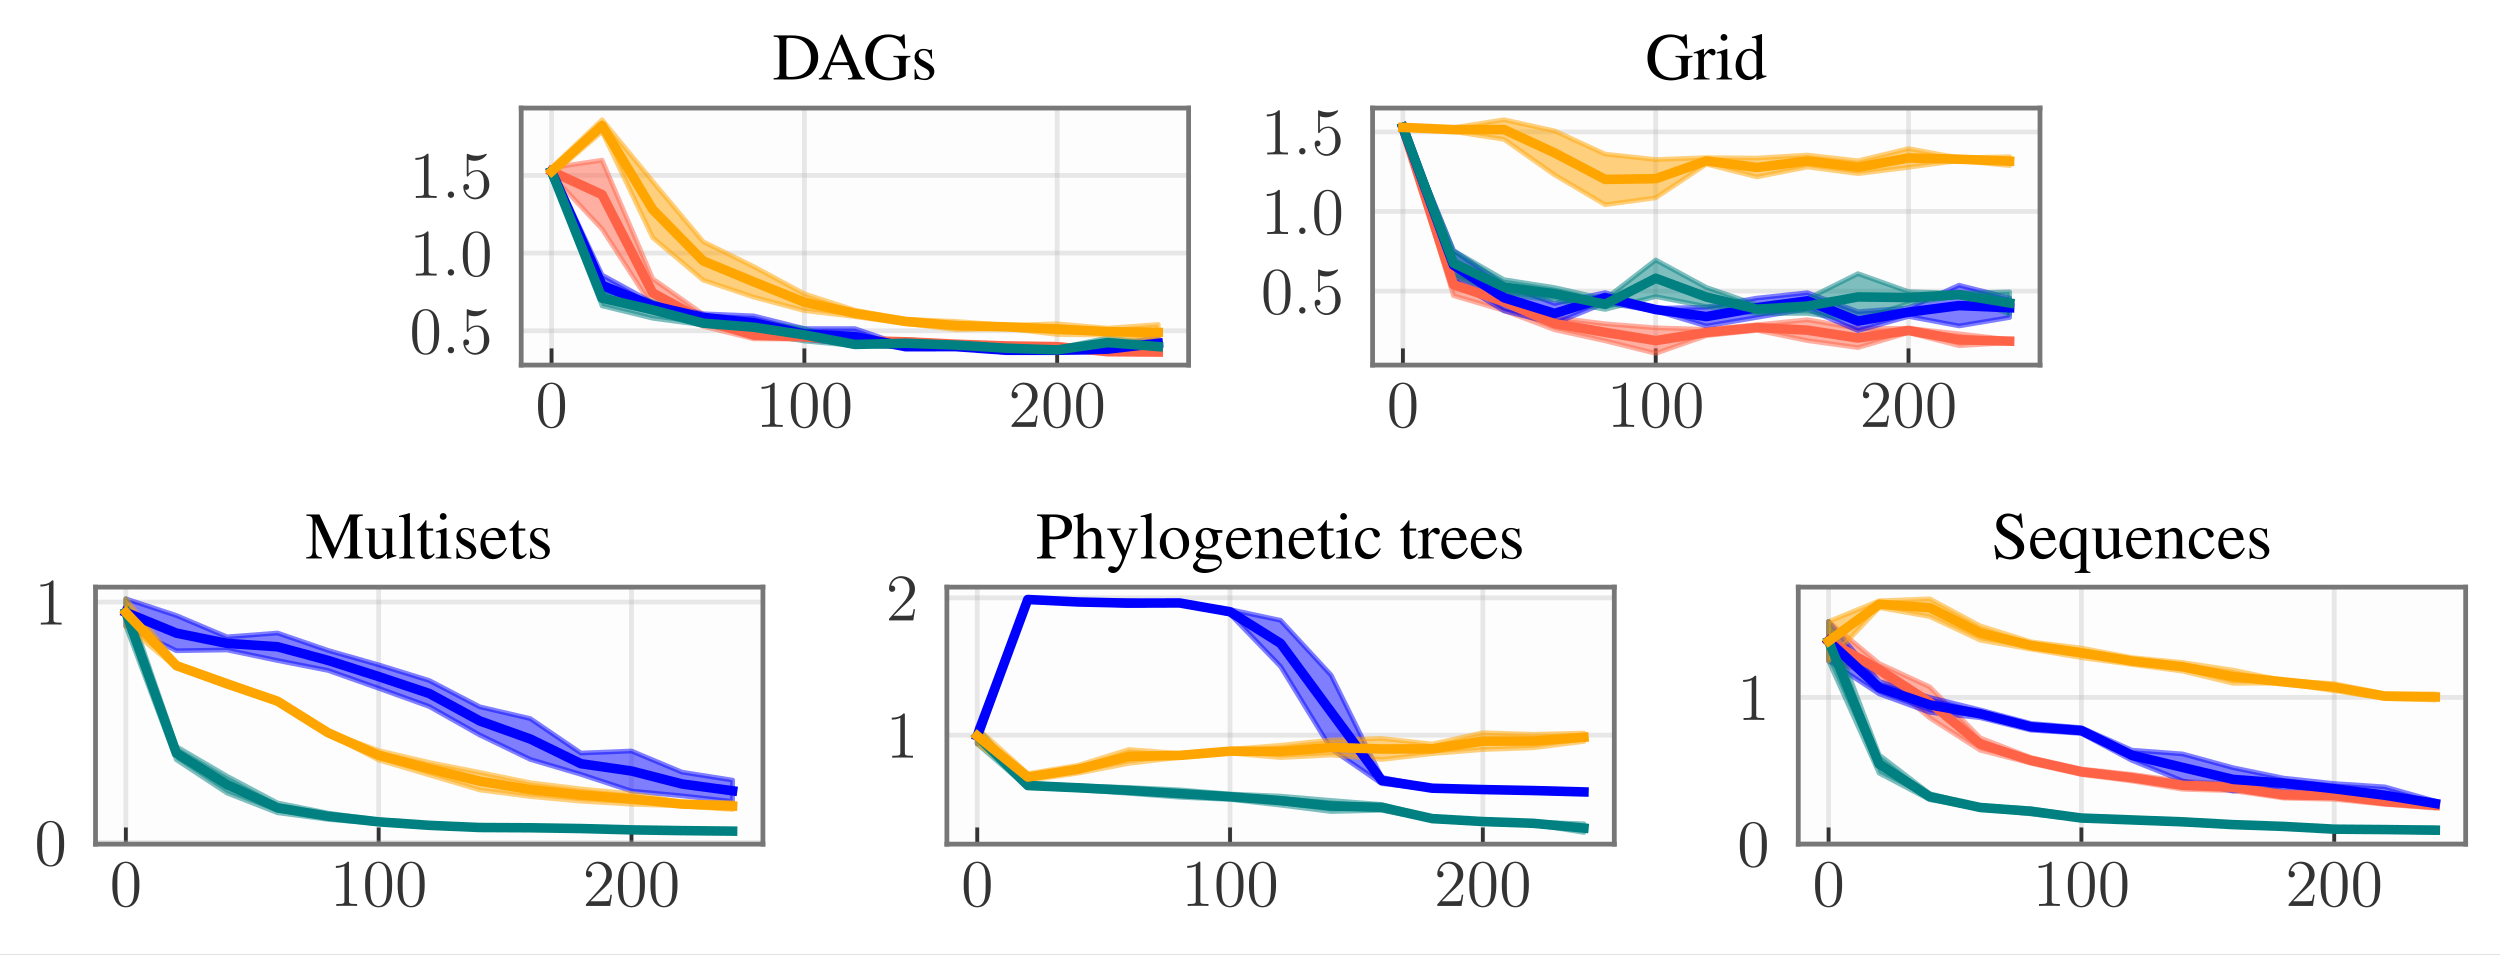 <?xml version="1.0" encoding="UTF-8"?>
<svg xmlns="http://www.w3.org/2000/svg" xmlns:xlink="http://www.w3.org/1999/xlink" width="524.16pt" height="200.16pt" viewBox="0 0 524.16 200.16" version="1.1">
<rect x="0" y="0" width="524.16" height="200.16" fill="#808080" stroke="none"/>
<defs>
<g>
<symbol overflow="visible" id="glyph0-0">
<path style="stroke:none;" d=""/>
</symbol>
<symbol overflow="visible" id="glyph0-1">
<path style="stroke:none;" d="M 6.25 -4.469 C 6.25 -5.625 6.188 -6.75 5.672 -7.812 C 5.109 -8.969 4.109 -9.281 3.422 -9.281 C 2.609 -9.281 1.625 -8.875 1.109 -7.719 C 0.719 -6.844 0.578 -5.969 0.578 -4.469 C 0.578 -3.109 0.672 -2.094 1.172 -1.109 C 1.719 -0.047 2.672 0.297 3.406 0.297 C 4.625 0.297 5.312 -0.438 5.719 -1.234 C 6.219 -2.281 6.25 -3.656 6.25 -4.469 Z M 3.406 0.016 C 2.953 0.016 2.047 -0.234 1.781 -1.766 C 1.625 -2.594 1.625 -3.656 1.625 -4.625 C 1.625 -5.781 1.625 -6.812 1.859 -7.625 C 2.094 -8.562 2.797 -9 3.406 -9 C 3.938 -9 4.75 -8.672 5.016 -7.484 C 5.188 -6.688 5.188 -5.578 5.188 -4.625 C 5.188 -3.703 5.188 -2.641 5.031 -1.781 C 4.766 -0.25 3.891 0.016 3.406 0.016 Z M 3.406 0.016 "/>
</symbol>
<symbol overflow="visible" id="glyph0-2">
<path style="stroke:none;" d="M 4.016 -8.938 C 4.016 -9.266 4.016 -9.281 3.734 -9.281 C 3.406 -8.906 2.703 -8.391 1.266 -8.391 L 1.266 -7.984 C 1.594 -7.984 2.281 -7.984 3.062 -8.344 L 3.062 -1.078 C 3.062 -0.578 3.016 -0.406 1.781 -0.406 L 1.359 -0.406 L 1.359 0 C 1.734 -0.031 3.078 -0.031 3.547 -0.031 C 4 -0.031 5.344 -0.031 5.719 0 L 5.719 -0.406 L 5.281 -0.406 C 4.062 -0.406 4.016 -0.578 4.016 -1.078 Z M 4.016 -8.938 "/>
</symbol>
<symbol overflow="visible" id="glyph0-3">
<path style="stroke:none;" d="M 6.141 -2.344 L 5.828 -2.344 C 5.797 -2.109 5.672 -1.344 5.547 -1.109 C 5.438 -0.984 4.641 -0.984 4.234 -0.984 L 1.641 -0.984 C 2.016 -1.312 2.875 -2.203 3.234 -2.547 C 5.359 -4.5 6.141 -5.219 6.141 -6.594 C 6.141 -8.203 4.875 -9.281 3.25 -9.281 C 1.625 -9.281 0.688 -7.891 0.688 -6.703 C 0.688 -5.984 1.297 -5.984 1.344 -5.984 C 1.625 -5.984 2 -6.188 2 -6.641 C 2 -7.031 1.734 -7.297 1.344 -7.297 C 1.219 -7.297 1.188 -7.297 1.141 -7.281 C 1.406 -8.234 2.156 -8.875 3.062 -8.875 C 4.25 -8.875 4.984 -7.891 4.984 -6.594 C 4.984 -5.406 4.297 -4.375 3.5 -3.484 L 0.688 -0.328 L 0.688 0 L 5.781 0 Z M 6.141 -2.344 "/>
</symbol>
<symbol overflow="visible" id="glyph0-4">
<path style="stroke:none;" d="M 1.781 -8 C 2.391 -7.797 2.875 -7.781 3.031 -7.781 C 4.609 -7.781 5.609 -8.938 5.609 -9.141 C 5.609 -9.188 5.578 -9.266 5.5 -9.266 C 5.469 -9.266 5.438 -9.266 5.312 -9.203 C 4.531 -8.875 3.859 -8.828 3.5 -8.828 C 2.578 -8.828 1.922 -9.109 1.656 -9.219 C 1.562 -9.266 1.531 -9.266 1.516 -9.266 C 1.406 -9.266 1.406 -9.188 1.406 -8.953 L 1.406 -4.812 C 1.406 -4.562 1.406 -4.484 1.578 -4.484 C 1.641 -4.484 1.656 -4.5 1.797 -4.656 C 2.188 -5.234 2.844 -5.562 3.547 -5.562 C 4.281 -5.562 4.641 -4.891 4.766 -4.641 C 5 -4.109 5.016 -3.422 5.016 -2.891 C 5.016 -2.359 5.016 -1.562 4.625 -0.938 C 4.312 -0.438 3.766 -0.078 3.156 -0.078 C 2.234 -0.078 1.328 -0.719 1.078 -1.734 C 1.141 -1.703 1.234 -1.688 1.297 -1.688 C 1.531 -1.688 1.906 -1.828 1.906 -2.297 C 1.906 -2.688 1.641 -2.922 1.297 -2.922 C 1.047 -2.922 0.688 -2.797 0.688 -2.25 C 0.688 -1.062 1.625 0.297 3.188 0.297 C 4.766 0.297 6.141 -1.031 6.141 -2.797 C 6.141 -4.469 5.016 -5.844 3.562 -5.844 C 2.766 -5.844 2.156 -5.5 1.781 -5.109 Z M 1.781 -8 "/>
</symbol>
<symbol overflow="visible" id="glyph1-0">
<path style="stroke:none;" d=""/>
</symbol>
<symbol overflow="visible" id="glyph1-1">
<path style="stroke:none;" d="M 2.562 -0.672 C 2.562 -1.078 2.234 -1.359 1.891 -1.359 C 1.5 -1.359 1.219 -1.016 1.219 -0.688 C 1.219 -0.281 1.547 0 1.891 0 C 2.281 0 2.562 -0.328 2.562 -0.672 Z M 2.562 -0.672 "/>
</symbol>
<symbol overflow="visible" id="glyph2-0">
<path style="stroke:none;" d=""/>
</symbol>
<symbol overflow="visible" id="glyph2-1">
<path style="stroke:none;" d="M 1.453 -1.516 C 1.453 -0.516 1.281 -0.328 0.219 -0.266 L 0.219 0 L 4.188 0 C 5.797 0 7.266 -0.453 8.141 -1.234 C 9.047 -2.062 9.562 -3.312 9.562 -4.656 C 9.562 -5.922 9.141 -7 8.375 -7.766 C 7.422 -8.734 5.906 -9.234 3.984 -9.234 L 0.219 -9.234 L 0.219 -8.969 C 1.328 -8.875 1.453 -8.75 1.453 -7.719 Z M 2.875 -8.172 C 2.875 -8.609 3.031 -8.719 3.594 -8.719 C 4.797 -8.719 5.703 -8.5 6.375 -8.016 C 7.469 -7.266 8.031 -6.062 8.031 -4.562 C 8.031 -2.922 7.469 -1.75 6.328 -1.094 C 5.625 -0.688 4.812 -0.516 3.594 -0.516 C 3.047 -0.516 2.875 -0.641 2.875 -1.094 Z M 2.875 -8.172 "/>
</symbol>
<symbol overflow="visible" id="glyph2-2">
<path style="stroke:none;" d="M 9.844 -0.266 C 9.219 -0.312 9.078 -0.453 8.594 -1.484 L 5.125 -9.406 L 4.844 -9.406 L 1.938 -2.547 C 1.047 -0.516 0.875 -0.297 0.203 -0.266 L 0.203 0 L 2.969 0 L 2.969 -0.266 C 2.297 -0.266 2.016 -0.453 2.016 -0.844 C 2.016 -1 2.062 -1.203 2.141 -1.375 L 2.781 -3.016 L 6.438 -3.016 L 7 -1.672 C 7.172 -1.297 7.266 -0.938 7.266 -0.734 C 7.266 -0.391 7.031 -0.281 6.297 -0.266 L 6.297 0 L 9.844 0 Z M 3.016 -3.594 L 4.625 -7.422 L 6.234 -3.594 Z M 3.016 -3.594 "/>
</symbol>
<symbol overflow="visible" id="glyph2-3">
<path style="stroke:none;" d="M 9.891 -4.938 L 6.328 -4.938 L 6.328 -4.688 C 6.938 -4.641 7.109 -4.609 7.266 -4.5 C 7.484 -4.375 7.562 -4.047 7.562 -3.453 L 7.562 -1.188 C 7.562 -0.734 6.719 -0.359 5.703 -0.359 C 3.438 -0.359 2.031 -1.953 2.031 -4.547 C 2.031 -5.859 2.422 -7.125 3.047 -7.812 C 3.656 -8.5 4.516 -8.875 5.469 -8.875 C 6.25 -8.875 6.938 -8.609 7.484 -8.109 C 7.891 -7.719 8.125 -7.344 8.469 -6.484 L 8.797 -6.484 L 8.672 -9.438 L 8.375 -9.438 C 8.281 -9.172 8.031 -8.969 7.75 -8.969 C 7.609 -8.969 7.375 -9.016 7.125 -9.109 C 6.5 -9.328 5.859 -9.438 5.234 -9.438 C 2.438 -9.438 0.453 -7.375 0.453 -4.531 C 0.453 -3.172 0.828 -2.125 1.609 -1.297 C 2.547 -0.328 3.875 0.203 5.406 0.203 C 6.609 0.203 8.359 -0.297 8.922 -0.781 L 8.922 -3.609 C 8.922 -4.438 9.078 -4.625 9.891 -4.688 Z M 9.891 -4.938 "/>
</symbol>
<symbol overflow="visible" id="glyph2-4">
<path style="stroke:none;" d="M 4.391 -4.375 L 4.344 -6.281 L 4.188 -6.281 L 4.156 -6.25 C 4.031 -6.156 4.016 -6.141 3.969 -6.141 C 3.875 -6.141 3.734 -6.172 3.594 -6.234 C 3.281 -6.344 2.969 -6.406 2.609 -6.406 C 1.5 -6.406 0.719 -5.688 0.719 -4.688 C 0.719 -3.906 1.156 -3.344 2.344 -2.672 L 3.156 -2.219 C 3.641 -1.938 3.875 -1.609 3.875 -1.172 C 3.875 -0.562 3.438 -0.172 2.719 -0.172 C 2.25 -0.172 1.812 -0.344 1.547 -0.656 C 1.25 -1 1.125 -1.328 0.953 -2.125 L 0.719 -2.125 L 0.719 0.062 L 0.906 0.062 C 1 -0.078 1.062 -0.109 1.234 -0.109 C 1.359 -0.109 1.547 -0.078 1.875 0 C 2.266 0.078 2.641 0.141 2.891 0.141 C 3.969 0.141 4.859 -0.672 4.859 -1.641 C 4.859 -2.344 4.516 -2.797 3.688 -3.312 L 2.172 -4.203 C 1.781 -4.422 1.578 -4.766 1.578 -5.156 C 1.578 -5.703 2.016 -6.094 2.656 -6.094 C 3.453 -6.094 3.859 -5.625 4.188 -4.375 Z M 4.391 -4.375 "/>
</symbol>
<symbol overflow="visible" id="glyph2-5">
<path style="stroke:none;" d="M 0.094 -5.438 C 0.297 -5.484 0.422 -5.5 0.594 -5.5 C 0.938 -5.5 1.062 -5.281 1.062 -4.656 L 1.062 -1.172 C 1.062 -0.469 0.969 -0.375 0.062 -0.203 L 0.062 0 L 3.422 0 L 3.422 -0.203 C 2.469 -0.25 2.234 -0.453 2.234 -1.25 L 2.234 -4.391 C 2.234 -4.844 2.828 -5.547 3.203 -5.547 C 3.297 -5.547 3.422 -5.469 3.578 -5.328 C 3.797 -5.141 3.953 -5.047 4.125 -5.047 C 4.469 -5.047 4.672 -5.281 4.672 -5.672 C 4.672 -6.141 4.375 -6.422 3.906 -6.422 C 3.328 -6.422 2.922 -6.094 2.234 -5.109 L 2.234 -6.391 L 2.156 -6.422 C 1.422 -6.109 0.922 -5.938 0.094 -5.672 Z M 0.094 -5.438 "/>
</symbol>
<symbol overflow="visible" id="glyph2-6">
<path style="stroke:none;" d="M 2.438 -6.422 L 0.281 -5.656 L 0.281 -5.438 L 0.391 -5.453 C 0.562 -5.484 0.734 -5.5 0.859 -5.5 C 1.203 -5.5 1.328 -5.281 1.328 -4.656 L 1.328 -1.422 C 1.328 -0.422 1.188 -0.266 0.219 -0.203 L 0.219 0 L 3.531 0 L 3.531 -0.203 C 2.609 -0.281 2.5 -0.422 2.5 -1.422 L 2.5 -6.375 Z M 1.781 -9.531 C 1.406 -9.531 1.094 -9.203 1.094 -8.812 C 1.094 -8.422 1.391 -8.109 1.781 -8.109 C 2.188 -8.109 2.516 -8.406 2.516 -8.812 C 2.516 -9.203 2.188 -9.531 1.781 -9.531 Z M 1.781 -9.531 "/>
</symbol>
<symbol overflow="visible" id="glyph2-7">
<path style="stroke:none;" d="M 4.797 0.141 L 6.844 -0.594 L 6.844 -0.812 C 6.594 -0.797 6.578 -0.797 6.531 -0.797 C 6.031 -0.797 5.922 -0.953 5.922 -1.594 L 5.922 -9.5 L 5.844 -9.531 C 5.172 -9.297 4.688 -9.156 3.797 -8.922 L 3.797 -8.688 C 3.906 -8.703 3.984 -8.703 4.109 -8.703 C 4.625 -8.703 4.75 -8.562 4.75 -8 L 4.75 -5.812 C 4.219 -6.266 3.844 -6.422 3.281 -6.422 C 1.672 -6.422 0.375 -4.844 0.375 -2.859 C 0.375 -1.078 1.422 0.141 2.953 0.141 C 3.734 0.141 4.266 -0.141 4.75 -0.797 L 4.75 0.094 Z M 4.75 -1.422 C 4.75 -1.328 4.641 -1.156 4.5 -1 C 4.25 -0.719 3.906 -0.594 3.5 -0.594 C 2.344 -0.594 1.578 -1.703 1.578 -3.422 C 1.578 -5 2.266 -6.031 3.328 -6.031 C 4.062 -6.031 4.75 -5.375 4.75 -4.625 Z M 4.75 -1.422 "/>
</symbol>
<symbol overflow="visible" id="glyph2-8">
<path style="stroke:none;" d="M 9.406 -8 L 9.406 -1.672 C 9.406 -0.516 9.234 -0.328 8.141 -0.266 L 8.141 0 L 12.047 0 L 12.047 -0.266 C 11.016 -0.328 10.828 -0.531 10.828 -1.516 L 10.828 -7.719 C 10.828 -8.703 11.016 -8.891 12.047 -8.969 L 12.047 -9.234 L 9.266 -9.234 L 6.188 -2.188 L 2.953 -9.234 L 0.203 -9.234 L 0.203 -8.969 C 1.344 -8.906 1.516 -8.734 1.516 -7.719 L 1.516 -2.047 C 1.516 -0.609 1.328 -0.344 0.172 -0.266 L 0.172 0 L 3.453 0 L 3.453 -0.266 C 2.375 -0.328 2.141 -0.641 2.141 -2.047 L 2.141 -7.672 L 5.641 0 L 5.828 0 Z M 9.406 -8 "/>
</symbol>
<symbol overflow="visible" id="glyph2-9">
<path style="stroke:none;" d="M 6.688 -0.703 L 6.609 -0.703 C 5.969 -0.703 5.812 -0.844 5.812 -1.5 L 5.812 -6.281 L 3.609 -6.281 L 3.609 -6.047 C 4.484 -6 4.641 -5.859 4.641 -5.156 L 4.641 -1.891 C 4.641 -1.5 4.578 -1.297 4.375 -1.141 C 4 -0.844 3.578 -0.672 3.156 -0.672 C 2.609 -0.672 2.156 -1.141 2.156 -1.734 L 2.156 -6.281 L 0.125 -6.281 L 0.125 -6.078 C 0.797 -6.047 0.984 -5.828 0.984 -5.188 L 0.984 -1.672 C 0.984 -0.578 1.656 0.141 2.672 0.141 C 3.188 0.141 3.734 -0.078 4.109 -0.453 L 4.719 -1.062 L 4.719 0.094 L 4.766 0.125 C 5.469 -0.156 5.969 -0.312 6.688 -0.5 Z M 6.688 -0.703 "/>
</symbol>
<symbol overflow="visible" id="glyph2-10">
<path style="stroke:none;" d="M 0.266 -8.688 L 0.344 -8.688 C 0.5 -8.703 0.672 -8.719 0.781 -8.719 C 1.234 -8.719 1.375 -8.531 1.375 -7.875 L 1.375 -1.219 C 1.375 -0.453 1.172 -0.281 0.297 -0.203 L 0.297 0 L 3.594 0 L 3.594 -0.203 C 2.703 -0.266 2.547 -0.406 2.547 -1.172 L 2.547 -9.5 L 2.484 -9.531 C 1.766 -9.297 1.234 -9.156 0.266 -8.922 Z M 0.266 -8.688 "/>
</symbol>
<symbol overflow="visible" id="glyph2-11">
<path style="stroke:none;" d="M 3.562 -6.281 L 2.156 -6.281 L 2.156 -7.891 C 2.156 -8.031 2.141 -8.078 2.047 -8.078 C 1.953 -7.953 1.875 -7.828 1.766 -7.688 C 1.234 -6.922 0.641 -6.25 0.422 -6.188 C 0.266 -6.094 0.188 -6 0.188 -5.938 C 0.188 -5.891 0.203 -5.859 0.234 -5.828 L 0.984 -5.828 L 0.984 -1.625 C 0.984 -0.453 1.391 0.141 2.219 0.141 C 2.906 0.141 3.438 -0.203 3.891 -0.922 L 3.719 -1.078 C 3.422 -0.719 3.188 -0.594 2.875 -0.594 C 2.359 -0.594 2.156 -0.969 2.156 -1.844 L 2.156 -5.828 L 3.562 -5.828 Z M 3.562 -6.281 "/>
</symbol>
<symbol overflow="visible" id="glyph2-12">
<path style="stroke:none;" d="M 5.688 -2.281 C 5.016 -1.234 4.422 -0.828 3.531 -0.828 C 2.734 -0.828 2.141 -1.234 1.734 -2.016 C 1.484 -2.547 1.375 -3.016 1.359 -3.859 L 5.656 -3.859 C 5.547 -4.766 5.406 -5.172 5.047 -5.625 C 4.625 -6.125 3.984 -6.422 3.266 -6.422 C 2.562 -6.422 1.906 -6.172 1.375 -5.688 C 0.719 -5.125 0.344 -4.125 0.344 -2.984 C 0.344 -1.062 1.359 0.141 2.953 0.141 C 4.281 0.141 5.328 -0.688 5.922 -2.188 Z M 1.375 -4.312 C 1.531 -5.406 2.016 -5.922 2.859 -5.922 C 3.719 -5.922 4.047 -5.531 4.234 -4.312 Z M 1.375 -4.312 "/>
</symbol>
<symbol overflow="visible" id="glyph2-13">
<path style="stroke:none;" d="M 2.812 -4.062 C 3.188 -4.031 3.422 -4.016 3.781 -4.016 C 4.875 -4.016 5.625 -4.156 6.219 -4.5 C 7.062 -4.938 7.562 -5.797 7.562 -6.719 C 7.562 -7.297 7.375 -7.828 6.984 -8.234 C 6.438 -8.844 5.219 -9.234 3.906 -9.234 L 0.219 -9.234 L 0.219 -8.969 C 1.25 -8.859 1.391 -8.719 1.391 -7.719 L 1.391 -1.672 C 1.391 -0.5 1.281 -0.359 0.219 -0.266 L 0.219 0 L 4.125 0 L 4.125 -0.266 C 3.031 -0.312 2.812 -0.5 2.812 -1.516 Z M 2.812 -8.25 C 2.812 -8.625 2.922 -8.719 3.297 -8.719 C 5.172 -8.719 6.047 -8.062 6.047 -6.625 C 6.047 -5.281 5.219 -4.578 3.609 -4.578 C 3.328 -4.578 3.141 -4.594 2.812 -4.625 Z M 2.812 -8.25 "/>
</symbol>
<symbol overflow="visible" id="glyph2-14">
<path style="stroke:none;" d="M 2.188 -4.781 C 2.781 -5.422 3.188 -5.672 3.734 -5.672 C 4.438 -5.672 4.781 -5.156 4.781 -4.188 L 4.781 -1.422 C 4.781 -0.469 4.641 -0.297 3.844 -0.203 L 3.844 0 L 6.797 0 L 6.797 -0.203 C 6.047 -0.344 5.953 -0.453 5.953 -1.422 L 5.953 -4.203 C 5.953 -5.672 5.375 -6.422 4.234 -6.422 C 3.422 -6.422 2.828 -6.078 2.188 -5.25 L 2.188 -9.484 L 2.125 -9.531 C 1.641 -9.359 1.297 -9.25 0.516 -9.031 L 0.141 -8.922 L 0.141 -8.688 C 0.203 -8.703 0.234 -8.703 0.312 -8.703 C 0.906 -8.703 1.016 -8.594 1.016 -8 L 1.016 -1.422 C 1.016 -0.453 0.938 -0.328 0.125 -0.203 L 0.125 0 L 3.141 0 L 3.141 -0.203 C 2.328 -0.297 2.188 -0.453 2.188 -1.422 Z M 2.188 -4.781 "/>
</symbol>
<symbol overflow="visible" id="glyph2-15">
<path style="stroke:none;" d="M 6.625 -6.281 L 4.75 -6.281 L 4.75 -6.062 C 5.188 -6.062 5.406 -5.938 5.406 -5.719 C 5.406 -5.672 5.406 -5.578 5.359 -5.484 L 4 -1.625 L 2.406 -5.156 C 2.312 -5.359 2.266 -5.547 2.266 -5.688 C 2.266 -5.938 2.469 -6.047 3.062 -6.062 L 3.062 -6.281 L 0.203 -6.281 L 0.203 -6.078 C 0.562 -6.031 0.797 -5.875 0.906 -5.641 L 2.5 -2.203 L 2.547 -2.094 L 2.75 -1.672 C 3.141 -0.984 3.359 -0.469 3.359 -0.266 C 3.359 -0.062 3.047 0.828 2.797 1.234 C 2.609 1.609 2.297 1.875 2.109 1.875 C 2.016 1.875 1.891 1.844 1.766 1.766 C 1.5 1.672 1.25 1.625 1.016 1.625 C 0.703 1.625 0.422 1.891 0.422 2.234 C 0.422 2.688 0.859 3.047 1.453 3.047 C 2.391 3.047 3.062 2.266 3.812 0.25 L 5.953 -5.438 C 6.141 -5.891 6.297 -6.031 6.625 -6.062 Z M 6.625 -6.281 "/>
</symbol>
<symbol overflow="visible" id="glyph2-16">
<path style="stroke:none;" d="M 3.484 -6.422 C 1.672 -6.422 0.406 -5.078 0.406 -3.156 C 0.406 -1.266 1.703 0.141 3.453 0.141 C 5.219 0.141 6.562 -1.344 6.562 -3.266 C 6.562 -5.094 5.281 -6.422 3.484 -6.422 Z M 3.312 -6.031 C 4.484 -6.031 5.297 -4.688 5.297 -2.781 C 5.297 -1.203 4.672 -0.25 3.625 -0.25 C 3.078 -0.25 2.562 -0.594 2.281 -1.141 C 1.891 -1.875 1.656 -2.844 1.656 -3.844 C 1.656 -5.156 2.312 -6.031 3.312 -6.031 Z M 3.312 -6.031 "/>
</symbol>
<symbol overflow="visible" id="glyph2-17">
<path style="stroke:none;" d="M 6.562 -5.406 L 6.562 -5.953 L 5.484 -5.953 C 5.203 -5.953 5 -6 4.719 -6.094 L 4.406 -6.203 C 4.031 -6.344 3.656 -6.422 3.297 -6.422 C 2 -6.422 0.969 -5.406 0.969 -4.141 C 0.969 -3.266 1.344 -2.734 2.266 -2.281 C 2 -2.016 1.75 -1.781 1.656 -1.719 C 1.203 -1.312 1.016 -1.031 1.016 -0.75 C 1.016 -0.453 1.188 -0.297 1.766 -0.016 C 0.766 0.719 0.391 1.172 0.391 1.688 C 0.391 2.422 1.484 3.047 2.797 3.047 C 3.844 3.047 4.938 2.672 5.672 2.094 C 6.188 1.656 6.438 1.219 6.438 0.688 C 6.438 -0.188 5.781 -0.766 4.75 -0.812 L 2.938 -0.891 C 2.203 -0.922 1.859 -1.047 1.859 -1.266 C 1.859 -1.547 2.312 -2.031 2.688 -2.156 C 2.812 -2.141 2.922 -2.125 2.953 -2.125 C 3.219 -2.094 3.406 -2.078 3.484 -2.078 C 4 -2.078 4.562 -2.281 5 -2.672 C 5.453 -3.062 5.672 -3.547 5.672 -4.234 C 5.672 -4.641 5.594 -4.969 5.406 -5.406 Z M 2.047 0.031 C 2.516 0.125 3.625 0.203 4.312 0.203 C 5.578 0.203 6.047 0.391 6.047 0.891 C 6.047 1.703 4.984 2.25 3.406 2.25 C 2.172 2.25 1.375 1.844 1.375 1.234 C 1.375 0.906 1.469 0.719 2.047 0.031 Z M 2.125 -4.719 C 2.125 -5.547 2.516 -6.031 3.156 -6.031 C 3.594 -6.031 3.953 -5.797 4.172 -5.375 C 4.422 -4.891 4.594 -4.234 4.594 -3.703 C 4.594 -2.922 4.188 -2.422 3.547 -2.422 C 2.703 -2.422 2.125 -3.328 2.125 -4.672 Z M 2.125 -4.719 "/>
</symbol>
<symbol overflow="visible" id="glyph2-18">
<path style="stroke:none;" d="M 0.219 -5.547 C 0.312 -5.594 0.453 -5.609 0.594 -5.609 C 0.984 -5.609 1.109 -5.406 1.109 -4.719 L 1.109 -1.25 C 1.109 -0.453 0.969 -0.266 0.25 -0.203 L 0.25 0 L 3.203 0 L 3.203 -0.203 C 2.5 -0.266 2.281 -0.438 2.281 -0.938 L 2.281 -4.859 C 2.953 -5.484 3.266 -5.656 3.719 -5.656 C 4.406 -5.656 4.75 -5.219 4.75 -4.297 L 4.75 -1.375 C 4.75 -0.5 4.562 -0.266 3.859 -0.203 L 3.859 0 L 6.766 0 L 6.766 -0.203 C 6.078 -0.281 5.922 -0.453 5.922 -1.125 L 5.922 -4.328 C 5.922 -5.641 5.297 -6.422 4.266 -6.422 C 3.625 -6.422 3.188 -6.188 2.25 -5.281 L 2.25 -6.391 L 2.156 -6.422 C 1.469 -6.172 0.984 -6.016 0.219 -5.797 Z M 0.219 -5.547 "/>
</symbol>
<symbol overflow="visible" id="glyph2-19">
<path style="stroke:none;" d="M 5.547 -2.172 C 4.891 -1.203 4.375 -0.859 3.594 -0.859 C 2.312 -0.859 1.422 -1.984 1.422 -3.594 C 1.422 -5.016 2.188 -6.016 3.328 -6.016 C 3.828 -6.016 4 -5.859 4.141 -5.344 L 4.234 -5.031 C 4.344 -4.641 4.594 -4.391 4.891 -4.391 C 5.25 -4.391 5.547 -4.656 5.547 -4.984 C 5.547 -5.766 4.578 -6.422 3.406 -6.422 C 2.719 -6.422 2.016 -6.141 1.438 -5.641 C 0.734 -5.016 0.344 -4.078 0.344 -2.969 C 0.344 -1.156 1.453 0.141 3 0.141 C 3.625 0.141 4.188 -0.078 4.688 -0.516 C 5.062 -0.844 5.328 -1.234 5.75 -2.047 Z M 5.547 -2.172 "/>
</symbol>
<symbol overflow="visible" id="glyph2-20">
<path style="stroke:none;" d="M 6.234 -9.438 L 5.938 -9.438 C 5.891 -9.109 5.734 -8.953 5.5 -8.953 C 5.359 -8.953 5.125 -9.016 4.891 -9.125 C 4.375 -9.328 3.844 -9.438 3.406 -9.438 C 2.797 -9.438 2.188 -9.188 1.734 -8.797 C 1.234 -8.359 0.984 -7.766 0.984 -7.047 C 0.984 -5.938 1.609 -5.156 3.172 -4.328 C 4.172 -3.797 4.891 -3.219 5.25 -2.688 C 5.375 -2.516 5.438 -2.219 5.438 -1.891 C 5.438 -0.953 4.75 -0.312 3.719 -0.312 C 2.484 -0.312 1.609 -1.078 0.906 -2.781 L 0.594 -2.781 L 1 0.188 L 1.312 0.188 C 1.328 -0.078 1.5 -0.281 1.703 -0.281 C 1.859 -0.281 2.094 -0.219 2.359 -0.125 C 2.891 0.078 3.453 0.203 4 0.203 C 5.609 0.203 6.844 -0.906 6.844 -2.344 C 6.844 -3.484 6.078 -4.391 4.234 -5.391 C 2.781 -6.188 2.188 -6.812 2.188 -7.562 C 2.188 -8.328 2.781 -8.859 3.641 -8.859 C 4.266 -8.859 4.859 -8.594 5.344 -8.094 C 5.781 -7.641 5.969 -7.281 6.188 -6.453 L 6.547 -6.453 Z M 6.234 -9.438 "/>
</symbol>
<symbol overflow="visible" id="glyph2-21">
<path style="stroke:none;" d="M 5.016 -5.938 C 4.375 -6.312 3.969 -6.438 3.422 -6.438 C 1.672 -6.438 0.328 -4.875 0.328 -2.859 C 0.328 -1.109 1.25 0.141 2.562 0.141 C 3.375 0.141 4.141 -0.219 4.766 -0.891 L 4.766 1.734 C 4.766 2.516 4.5 2.719 3.516 2.797 L 3.516 3.031 L 6.812 3.031 L 6.812 2.828 C 6.047 2.672 5.938 2.547 5.938 1.969 L 5.938 -6.375 L 5.781 -6.375 Z M 4.766 -1.766 C 4.766 -1.438 4.703 -1.25 4.562 -1.141 C 4.25 -0.875 3.797 -0.719 3.359 -0.719 C 2.938 -0.719 2.547 -0.844 2.281 -1.125 C 1.828 -1.531 1.531 -2.438 1.531 -3.359 C 1.531 -5.016 2.281 -6.047 3.453 -6.047 C 4.328 -6.047 4.766 -5.578 4.766 -4.641 Z M 4.766 -1.766 "/>
</symbol>
</g>
<clipPath id="clip1">
  <path d="M 114 22.656 L 117 22.656 L 117 76.543 L 114 76.543 Z M 114 22.656 "/>
</clipPath>
<clipPath id="clip2">
  <path d="M 167 22.656 L 170 22.656 L 170 76.543 L 167 76.543 Z M 167 22.656 "/>
</clipPath>
<clipPath id="clip3">
  <path d="M 220 22.656 L 223 22.656 L 223 76.543 L 220 76.543 Z M 220 22.656 "/>
</clipPath>
<clipPath id="clip4">
  <path d="M 109.277 68 L 249.207 68 L 249.207 71 L 109.277 71 Z M 109.277 68 "/>
</clipPath>
<clipPath id="clip5">
  <path d="M 109.277 52 L 249.207 52 L 249.207 54 L 109.277 54 Z M 109.277 52 "/>
</clipPath>
<clipPath id="clip6">
  <path d="M 109.277 36 L 249.207 36 L 249.207 38 L 109.277 38 Z M 109.277 36 "/>
</clipPath>
<clipPath id="clip7">
  <path d="M 293 22.656 L 295 22.656 L 295 76.543 L 293 76.543 Z M 293 22.656 "/>
</clipPath>
<clipPath id="clip8">
  <path d="M 346 22.656 L 348 22.656 L 348 76.543 L 346 76.543 Z M 346 22.656 "/>
</clipPath>
<clipPath id="clip9">
  <path d="M 399 22.656 L 401 22.656 L 401 76.543 L 399 76.543 Z M 399 22.656 "/>
</clipPath>
<clipPath id="clip10">
  <path d="M 287.781 60 L 427.711 60 L 427.711 62 L 287.781 62 Z M 287.781 60 "/>
</clipPath>
<clipPath id="clip11">
  <path d="M 287.781 43 L 427.711 43 L 427.711 46 L 287.781 46 Z M 287.781 43 "/>
</clipPath>
<clipPath id="clip12">
  <path d="M 287.781 26 L 427.711 26 L 427.711 29 L 287.781 29 Z M 287.781 26 "/>
</clipPath>
<clipPath id="clip13">
  <path d="M 25 123.098 L 28 123.098 L 28 176.984 L 25 176.984 Z M 25 123.098 "/>
</clipPath>
<clipPath id="clip14">
  <path d="M 78 123.098 L 81 123.098 L 81 176.984 L 78 176.984 Z M 78 123.098 "/>
</clipPath>
<clipPath id="clip15">
  <path d="M 131 123.098 L 134 123.098 L 134 176.984 L 131 176.984 Z M 131 123.098 "/>
</clipPath>
<clipPath id="clip16">
  <path d="M 20.027 175 L 159.957 175 L 159.957 176.984 L 20.027 176.984 Z M 20.027 175 "/>
</clipPath>
<clipPath id="clip17">
  <path d="M 20.027 125 L 159.957 125 L 159.957 127 L 20.027 127 Z M 20.027 125 "/>
</clipPath>
<clipPath id="clip18">
  <path d="M 204 123.098 L 206 123.098 L 206 176.984 L 204 176.984 Z M 204 123.098 "/>
</clipPath>
<clipPath id="clip19">
  <path d="M 257 123.098 L 259 123.098 L 259 176.984 L 257 176.984 Z M 257 123.098 "/>
</clipPath>
<clipPath id="clip20">
  <path d="M 310 123.098 L 312 123.098 L 312 176.984 L 310 176.984 Z M 310 123.098 "/>
</clipPath>
<clipPath id="clip21">
  <path d="M 198.527 153 L 338.461 153 L 338.461 155 L 198.527 155 Z M 198.527 153 "/>
</clipPath>
<clipPath id="clip22">
  <path d="M 198.527 124 L 338.461 124 L 338.461 127 L 198.527 127 Z M 198.527 124 "/>
</clipPath>
<clipPath id="clip23">
  <path d="M 382 123.098 L 385 123.098 L 385 176.984 L 382 176.984 Z M 382 123.098 "/>
</clipPath>
<clipPath id="clip24">
  <path d="M 435 123.098 L 438 123.098 L 438 176.984 L 435 176.984 Z M 435 123.098 "/>
</clipPath>
<clipPath id="clip25">
  <path d="M 488 123.098 L 491 123.098 L 491 176.984 L 488 176.984 Z M 488 123.098 "/>
</clipPath>
<clipPath id="clip26">
  <path d="M 377.031 176 L 516.961 176 L 516.961 176.984 L 377.031 176.984 Z M 377.031 176 "/>
</clipPath>
<clipPath id="clip27">
  <path d="M 377.031 145 L 516.961 145 L 516.961 147 L 377.031 147 Z M 377.031 145 "/>
</clipPath>
</defs>
<g id="surface1">
<path style=" stroke:none;fill-rule:nonzero;fill:rgb(100%,100%,100%);fill-opacity:1;" d="M 0 200.16 L 524.16 200.16 L 524.16 0 L 0 0 Z M 0 200.16 "/>
<path style=" stroke:none;fill-rule:nonzero;fill:rgb(99.214%,99.214%,99.214%);fill-opacity:1;" d="M 109.277 76.543 L 249.207 76.543 L 249.207 22.656 L 109.277 22.656 Z M 109.277 76.543 "/>
<g clip-path="url(#clip1)" clip-rule="nonzero">
<path style="fill:none;stroke-width:1;stroke-linecap:square;stroke-linejoin:round;stroke:rgb(69.019%,69.019%,69.019%);stroke-opacity:0.3;stroke-miterlimit:10;" d="M 115.641 123.617 L 115.641 177.504 " transform="matrix(1,0,0,-1,0,200.16)"/>
</g>
<path style="fill:none;stroke-width:0.8;stroke-linecap:butt;stroke-linejoin:round;stroke:rgb(20%,20%,20%);stroke-opacity:1;stroke-miterlimit:10;" d="M 115.641 123.617 L 115.641 127.117 " transform="matrix(1,0,0,-1,0,200.16)"/>
<g style="fill:rgb(20%,20%,20%);fill-opacity:1;">
  <use xlink:href="#glyph0-1" x="112.225" y="89.5"/>
</g>
<g clip-path="url(#clip2)" clip-rule="nonzero">
<path style="fill:none;stroke-width:1;stroke-linecap:square;stroke-linejoin:round;stroke:rgb(69.019%,69.019%,69.019%);stroke-opacity:0.3;stroke-miterlimit:10;" d="M 168.645 123.617 L 168.645 177.504 " transform="matrix(1,0,0,-1,0,200.16)"/>
</g>
<path style="fill:none;stroke-width:0.8;stroke-linecap:butt;stroke-linejoin:round;stroke:rgb(20%,20%,20%);stroke-opacity:1;stroke-miterlimit:10;" d="M 168.645 123.617 L 168.645 127.117 " transform="matrix(1,0,0,-1,0,200.16)"/>
<g style="fill:rgb(20%,20%,20%);fill-opacity:1;">
  <use xlink:href="#glyph0-2" x="158.4" y="89.5"/>
  <use xlink:href="#glyph0-1" x="165.221" y="89.5"/>
  <use xlink:href="#glyph0-1" x="172.041" y="89.5"/>
</g>
<g clip-path="url(#clip3)" clip-rule="nonzero">
<path style="fill:none;stroke-width:1;stroke-linecap:square;stroke-linejoin:round;stroke:rgb(69.019%,69.019%,69.019%);stroke-opacity:0.3;stroke-miterlimit:10;" d="M 221.648 123.617 L 221.648 177.504 " transform="matrix(1,0,0,-1,0,200.16)"/>
</g>
<path style="fill:none;stroke-width:0.8;stroke-linecap:butt;stroke-linejoin:round;stroke:rgb(20%,20%,20%);stroke-opacity:1;stroke-miterlimit:10;" d="M 221.648 123.617 L 221.648 127.117 " transform="matrix(1,0,0,-1,0,200.16)"/>
<g style="fill:rgb(20%,20%,20%);fill-opacity:1;">
  <use xlink:href="#glyph0-3" x="211.404" y="89.5"/>
  <use xlink:href="#glyph0-1" x="218.225" y="89.5"/>
  <use xlink:href="#glyph0-1" x="225.045" y="89.5"/>
</g>
<g clip-path="url(#clip4)" clip-rule="nonzero">
<path style="fill:none;stroke-width:1;stroke-linecap:square;stroke-linejoin:round;stroke:rgb(69.019%,69.019%,69.019%);stroke-opacity:0.3;stroke-miterlimit:10;" d="M 109.277 130.805 L 249.207 130.805 " transform="matrix(1,0,0,-1,0,200.16)"/>
</g>
<g style="fill:rgb(20%,20%,20%);fill-opacity:1;">
  <use xlink:href="#glyph0-1" x="85.828" y="74.083"/>
</g>
<g style="fill:rgb(20%,20%,20%);fill-opacity:1;">
  <use xlink:href="#glyph1-1" x="92.657" y="74.083"/>
</g>
<g style="fill:rgb(20%,20%,20%);fill-opacity:1;">
  <use xlink:href="#glyph0-4" x="96.45" y="74.083"/>
</g>
<g clip-path="url(#clip5)" clip-rule="nonzero">
<path style="fill:none;stroke-width:1;stroke-linecap:square;stroke-linejoin:round;stroke:rgb(69.019%,69.019%,69.019%);stroke-opacity:0.3;stroke-miterlimit:10;" d="M 109.277 147.097 L 249.207 147.097 " transform="matrix(1,0,0,-1,0,200.16)"/>
</g>
<g style="fill:rgb(20%,20%,20%);fill-opacity:1;">
  <use xlink:href="#glyph0-2" x="85.828" y="57.791"/>
</g>
<g style="fill:rgb(20%,20%,20%);fill-opacity:1;">
  <use xlink:href="#glyph1-1" x="92.657" y="57.791"/>
</g>
<g style="fill:rgb(20%,20%,20%);fill-opacity:1;">
  <use xlink:href="#glyph0-1" x="96.45" y="57.791"/>
</g>
<g clip-path="url(#clip6)" clip-rule="nonzero">
<path style="fill:none;stroke-width:1;stroke-linecap:square;stroke-linejoin:round;stroke:rgb(69.019%,69.019%,69.019%);stroke-opacity:0.3;stroke-miterlimit:10;" d="M 109.277 163.39 L 249.207 163.39 " transform="matrix(1,0,0,-1,0,200.16)"/>
</g>
<g style="fill:rgb(20%,20%,20%);fill-opacity:1;">
  <use xlink:href="#glyph0-2" x="85.828" y="41.499"/>
</g>
<g style="fill:rgb(20%,20%,20%);fill-opacity:1;">
  <use xlink:href="#glyph1-1" x="92.657" y="41.499"/>
</g>
<g style="fill:rgb(20%,20%,20%);fill-opacity:1;">
  <use xlink:href="#glyph0-4" x="96.45" y="41.499"/>
</g>
<path style="fill-rule:nonzero;fill:rgb(100%,38.823%,27.843%);fill-opacity:0.5;stroke-width:1;stroke-linecap:butt;stroke-linejoin:round;stroke:rgb(100%,38.823%,27.843%);stroke-opacity:0.5;stroke-miterlimit:10;" d="M 115.641 165 L 115.641 163.453 L 126.238 152.129 L 136.84 135.781 L 147.441 131.726 L 158.043 129.105 L 168.645 129.074 L 179.242 128.082 L 189.844 128.402 L 200.445 127.64 L 211.047 127.25 L 221.648 126.965 L 232.246 126.25 L 242.848 126.066 L 242.848 126.613 L 232.246 126.574 L 221.648 127.976 L 211.047 128.008 L 200.445 128.355 L 189.844 128.605 L 179.242 129.441 L 168.645 129.988 L 158.043 130.668 L 147.441 134.25 L 136.84 141.73 L 126.238 166.578 Z M 115.641 165 " transform="matrix(1,0,0,-1,0,200.16)"/>
<path style="fill-rule:nonzero;fill:rgb(0%,0%,100%);fill-opacity:0.5;stroke-width:1;stroke-linecap:butt;stroke-linejoin:round;stroke:rgb(0%,0%,100%);stroke-opacity:0.5;stroke-miterlimit:10;" d="M 115.641 165 L 115.641 163.453 L 126.238 138.164 L 136.84 135.422 L 147.441 132.855 L 158.043 131.039 L 168.645 128.988 L 179.242 127.933 L 189.844 127.312 L 200.445 127.328 L 211.047 126.25 L 221.648 126.332 L 232.246 126.25 L 242.848 126.933 L 242.848 129.437 L 232.246 127.664 L 221.648 127.113 L 211.047 127.176 L 200.445 127.629 L 189.844 127.633 L 179.242 131.265 L 168.645 131.265 L 158.043 133.926 L 147.441 134.375 L 136.84 136.683 L 126.238 142.5 Z M 115.641 165 " transform="matrix(1,0,0,-1,0,200.16)"/>
<path style="fill-rule:nonzero;fill:rgb(0%,50.195%,50.195%);fill-opacity:0.5;stroke-width:1;stroke-linecap:butt;stroke-linejoin:round;stroke:rgb(0%,50.195%,50.195%);stroke-opacity:0.5;stroke-miterlimit:10;" d="M 115.641 165 L 115.641 163.453 L 126.238 136.023 L 136.84 133.437 L 147.441 132.015 L 158.043 130.375 L 168.645 128.656 L 179.242 127.683 L 189.844 127.402 L 200.445 127.363 L 211.047 127.004 L 221.648 126.43 L 232.246 127.359 L 242.848 126.816 L 242.848 128.156 L 232.246 129.305 L 221.648 127.168 L 211.047 127.312 L 200.445 128.246 L 189.844 128.992 L 179.242 128.207 L 168.645 131.25 L 158.043 132.719 L 147.441 132.789 L 136.84 136.918 L 126.238 139.265 Z M 115.641 165 " transform="matrix(1,0,0,-1,0,200.16)"/>
<path style="fill-rule:nonzero;fill:rgb(100%,64.705%,0%);fill-opacity:0.5;stroke-width:1;stroke-linecap:butt;stroke-linejoin:round;stroke:rgb(100%,64.705%,0%);stroke-opacity:0.5;stroke-miterlimit:10;" d="M 115.641 165 L 115.641 163.453 L 126.238 172.57 L 136.84 150.34 L 147.441 141.414 L 158.043 137.855 L 168.645 135.031 L 179.242 133.765 L 189.844 132.328 L 200.445 131.023 L 211.047 131.293 L 221.648 130.027 L 232.246 129.898 L 242.848 128.793 L 242.848 132.133 L 232.246 131.351 L 221.648 132.273 L 211.047 131.961 L 200.445 132.781 L 189.844 133.207 L 179.242 135.133 L 168.645 138.555 L 158.043 144.265 L 147.441 149.48 L 136.84 162.133 L 126.238 175.055 Z M 115.641 165 " transform="matrix(1,0,0,-1,0,200.16)"/>
<path style="fill:none;stroke-width:2;stroke-linecap:square;stroke-linejoin:round;stroke:rgb(100%,38.823%,27.843%);stroke-opacity:1;stroke-miterlimit:10;" d="M 115.641 164.226 L 126.238 159.351 L 136.84 138.754 L 147.441 132.988 L 158.043 129.887 L 168.645 129.531 L 179.242 128.762 L 189.844 128.504 L 200.445 127.996 L 211.047 127.629 L 221.648 127.472 L 232.246 126.414 L 242.848 126.34 " transform="matrix(1,0,0,-1,0,200.16)"/>
<path style="fill:none;stroke-width:2;stroke-linecap:square;stroke-linejoin:round;stroke:rgb(0%,0%,100%);stroke-opacity:1;stroke-miterlimit:10;" d="M 115.641 164.226 L 126.238 140.332 L 136.84 136.055 L 147.441 133.613 L 158.043 132.48 L 168.645 130.125 L 179.242 129.601 L 189.844 127.472 L 200.445 127.48 L 211.047 126.715 L 221.648 126.722 L 232.246 126.957 L 242.848 128.183 " transform="matrix(1,0,0,-1,0,200.16)"/>
<path style="fill:none;stroke-width:2;stroke-linecap:square;stroke-linejoin:round;stroke:rgb(0%,50.195%,50.195%);stroke-opacity:1;stroke-miterlimit:10;" d="M 115.641 164.226 L 126.238 137.644 L 136.84 135.18 L 147.441 132.402 L 158.043 131.547 L 168.645 129.953 L 179.242 127.945 L 189.844 128.195 L 200.445 127.805 L 211.047 127.156 L 221.648 126.797 L 232.246 128.332 L 242.848 127.484 " transform="matrix(1,0,0,-1,0,200.16)"/>
<path style="fill:none;stroke-width:2;stroke-linecap:square;stroke-linejoin:round;stroke:rgb(100%,64.705%,0%);stroke-opacity:1;stroke-miterlimit:10;" d="M 115.641 164.226 L 126.238 173.812 L 136.84 156.238 L 147.441 145.449 L 158.043 141.058 L 168.645 136.793 L 179.242 134.449 L 189.844 132.765 L 200.445 131.902 L 211.047 131.625 L 221.648 131.152 L 232.246 130.625 L 242.848 130.461 " transform="matrix(1,0,0,-1,0,200.16)"/>
<path style="fill:none;stroke-width:1;stroke-linecap:square;stroke-linejoin:miter;stroke:rgb(46.666%,46.666%,46.666%);stroke-opacity:1;stroke-miterlimit:10;" d="M 109.277 123.617 L 109.277 177.504 " transform="matrix(1,0,0,-1,0,200.16)"/>
<path style="fill:none;stroke-width:1;stroke-linecap:square;stroke-linejoin:miter;stroke:rgb(46.666%,46.666%,46.666%);stroke-opacity:1;stroke-miterlimit:10;" d="M 249.207 123.617 L 249.207 177.504 " transform="matrix(1,0,0,-1,0,200.16)"/>
<path style="fill:none;stroke-width:1;stroke-linecap:square;stroke-linejoin:miter;stroke:rgb(46.666%,46.666%,46.666%);stroke-opacity:1;stroke-miterlimit:10;" d="M 109.277 123.617 L 249.207 123.617 " transform="matrix(1,0,0,-1,0,200.16)"/>
<path style="fill:none;stroke-width:1;stroke-linecap:square;stroke-linejoin:miter;stroke:rgb(46.666%,46.666%,46.666%);stroke-opacity:1;stroke-miterlimit:10;" d="M 109.277 177.504 L 249.207 177.504 " transform="matrix(1,0,0,-1,0,200.16)"/>
<g style="fill:rgb(0%,0%,0%);fill-opacity:1;">
  <use xlink:href="#glyph2-1" x="161.984" y="16.656"/>
</g>
<g style="fill:rgb(0%,0%,0%);fill-opacity:1;">
  <use xlink:href="#glyph2-2" x="171.482" y="16.656"/>
</g>
<g style="fill:rgb(0%,0%,0%);fill-opacity:1;">
  <use xlink:href="#glyph2-3" x="180.981" y="16.656"/>
  <use xlink:href="#glyph2-4" x="191.037" y="16.656"/>
</g>
<path style=" stroke:none;fill-rule:nonzero;fill:rgb(99.214%,99.214%,99.214%);fill-opacity:1;" d="M 287.781 76.543 L 427.711 76.543 L 427.711 22.656 L 287.781 22.656 Z M 287.781 76.543 "/>
<g clip-path="url(#clip7)" clip-rule="nonzero">
<path style="fill:none;stroke-width:1;stroke-linecap:square;stroke-linejoin:round;stroke:rgb(69.019%,69.019%,69.019%);stroke-opacity:0.3;stroke-miterlimit:10;" d="M 294.141 123.617 L 294.141 177.504 " transform="matrix(1,0,0,-1,0,200.16)"/>
</g>
<path style="fill:none;stroke-width:0.8;stroke-linecap:butt;stroke-linejoin:round;stroke:rgb(20%,20%,20%);stroke-opacity:1;stroke-miterlimit:10;" d="M 294.141 123.617 L 294.141 127.117 " transform="matrix(1,0,0,-1,0,200.16)"/>
<g style="fill:rgb(20%,20%,20%);fill-opacity:1;">
  <use xlink:href="#glyph0-1" x="290.726" y="89.5"/>
</g>
<g clip-path="url(#clip8)" clip-rule="nonzero">
<path style="fill:none;stroke-width:1;stroke-linecap:square;stroke-linejoin:round;stroke:rgb(69.019%,69.019%,69.019%);stroke-opacity:0.3;stroke-miterlimit:10;" d="M 347.145 123.617 L 347.145 177.504 " transform="matrix(1,0,0,-1,0,200.16)"/>
</g>
<path style="fill:none;stroke-width:0.8;stroke-linecap:butt;stroke-linejoin:round;stroke:rgb(20%,20%,20%);stroke-opacity:1;stroke-miterlimit:10;" d="M 347.145 123.617 L 347.145 127.117 " transform="matrix(1,0,0,-1,0,200.16)"/>
<g style="fill:rgb(20%,20%,20%);fill-opacity:1;">
  <use xlink:href="#glyph0-2" x="336.901" y="89.5"/>
  <use xlink:href="#glyph0-1" x="343.722" y="89.5"/>
  <use xlink:href="#glyph0-1" x="350.542" y="89.5"/>
</g>
<g clip-path="url(#clip9)" clip-rule="nonzero">
<path style="fill:none;stroke-width:1;stroke-linecap:square;stroke-linejoin:round;stroke:rgb(69.019%,69.019%,69.019%);stroke-opacity:0.3;stroke-miterlimit:10;" d="M 400.148 123.617 L 400.148 177.504 " transform="matrix(1,0,0,-1,0,200.16)"/>
</g>
<path style="fill:none;stroke-width:0.8;stroke-linecap:butt;stroke-linejoin:round;stroke:rgb(20%,20%,20%);stroke-opacity:1;stroke-miterlimit:10;" d="M 400.148 123.617 L 400.148 127.117 " transform="matrix(1,0,0,-1,0,200.16)"/>
<g style="fill:rgb(20%,20%,20%);fill-opacity:1;">
  <use xlink:href="#glyph0-3" x="389.905" y="89.5"/>
  <use xlink:href="#glyph0-1" x="396.725" y="89.5"/>
  <use xlink:href="#glyph0-1" x="403.546" y="89.5"/>
</g>
<g clip-path="url(#clip10)" clip-rule="nonzero">
<path style="fill:none;stroke-width:1;stroke-linecap:square;stroke-linejoin:round;stroke:rgb(69.019%,69.019%,69.019%);stroke-opacity:0.3;stroke-miterlimit:10;" d="M 287.781 139.133 L 427.711 139.133 " transform="matrix(1,0,0,-1,0,200.16)"/>
</g>
<g style="fill:rgb(20%,20%,20%);fill-opacity:1;">
  <use xlink:href="#glyph0-1" x="264.329" y="65.754"/>
</g>
<g style="fill:rgb(20%,20%,20%);fill-opacity:1;">
  <use xlink:href="#glyph1-1" x="271.157" y="65.754"/>
</g>
<g style="fill:rgb(20%,20%,20%);fill-opacity:1;">
  <use xlink:href="#glyph0-4" x="274.951" y="65.754"/>
</g>
<g clip-path="url(#clip11)" clip-rule="nonzero">
<path style="fill:none;stroke-width:1;stroke-linecap:square;stroke-linejoin:round;stroke:rgb(69.019%,69.019%,69.019%);stroke-opacity:0.3;stroke-miterlimit:10;" d="M 287.781 155.82 L 427.711 155.82 " transform="matrix(1,0,0,-1,0,200.16)"/>
</g>
<g style="fill:rgb(20%,20%,20%);fill-opacity:1;">
  <use xlink:href="#glyph0-2" x="264.329" y="49.069"/>
</g>
<g style="fill:rgb(20%,20%,20%);fill-opacity:1;">
  <use xlink:href="#glyph1-1" x="271.157" y="49.069"/>
</g>
<g style="fill:rgb(20%,20%,20%);fill-opacity:1;">
  <use xlink:href="#glyph0-1" x="274.951" y="49.069"/>
</g>
<g clip-path="url(#clip12)" clip-rule="nonzero">
<path style="fill:none;stroke-width:1;stroke-linecap:square;stroke-linejoin:round;stroke:rgb(69.019%,69.019%,69.019%);stroke-opacity:0.3;stroke-miterlimit:10;" d="M 287.781 172.504 L 427.711 172.504 " transform="matrix(1,0,0,-1,0,200.16)"/>
</g>
<g style="fill:rgb(20%,20%,20%);fill-opacity:1;">
  <use xlink:href="#glyph0-2" x="264.329" y="32.385"/>
</g>
<g style="fill:rgb(20%,20%,20%);fill-opacity:1;">
  <use xlink:href="#glyph1-1" x="271.157" y="32.385"/>
</g>
<g style="fill:rgb(20%,20%,20%);fill-opacity:1;">
  <use xlink:href="#glyph0-4" x="274.951" y="32.385"/>
</g>
<path style="fill-rule:nonzero;fill:rgb(100%,38.823%,27.843%);fill-opacity:0.5;stroke-width:1;stroke-linecap:butt;stroke-linejoin:round;stroke:rgb(100%,38.823%,27.843%);stroke-opacity:0.5;stroke-miterlimit:10;" d="M 294.141 173.574 L 294.141 173.316 L 304.742 138.172 L 315.34 135.035 L 325.941 131.023 L 336.543 128.695 L 347.145 126.066 L 357.746 129.777 L 368.344 130.906 L 378.945 128.746 L 389.547 127.277 L 400.148 130.418 L 410.75 127.668 L 421.348 128.328 L 421.348 128.941 L 410.75 130.18 L 400.148 131.332 L 389.547 131.293 L 378.945 133.125 L 368.344 132.062 L 357.746 131.121 L 347.145 131.43 L 336.543 132.277 L 325.941 133.582 L 315.34 138.742 L 304.742 142.777 Z M 294.141 173.574 " transform="matrix(1,0,0,-1,0,200.16)"/>
<path style="fill-rule:nonzero;fill:rgb(0%,0%,100%);fill-opacity:0.5;stroke-width:1;stroke-linecap:butt;stroke-linejoin:round;stroke:rgb(0%,0%,100%);stroke-opacity:0.5;stroke-miterlimit:10;" d="M 294.141 173.574 L 294.141 173.316 L 304.742 141.508 L 315.34 134.965 L 325.941 132.34 L 336.543 136.66 L 347.145 134.992 L 357.746 131.808 L 368.344 133.609 L 378.945 135.383 L 389.547 130.84 L 400.148 133.816 L 410.75 131.82 L 421.348 133.594 L 421.348 137.68 L 410.75 140.363 L 400.148 135.613 L 389.547 134.812 L 378.945 138.793 L 368.344 137.664 L 357.746 135.762 L 347.145 135.519 L 336.543 138.808 L 325.941 136.539 L 315.34 140.48 L 304.742 147.64 Z M 294.141 173.574 " transform="matrix(1,0,0,-1,0,200.16)"/>
<path style="fill-rule:nonzero;fill:rgb(0%,50.195%,50.195%);fill-opacity:0.5;stroke-width:1;stroke-linecap:butt;stroke-linejoin:round;stroke:rgb(0%,50.195%,50.195%);stroke-opacity:0.5;stroke-miterlimit:10;" d="M 294.141 173.574 L 294.141 173.316 L 304.742 142.347 L 315.34 138.414 L 325.941 137.246 L 336.543 135.285 L 347.145 137.98 L 357.746 135.879 L 368.344 134.43 L 378.945 134.453 L 389.547 133.019 L 400.148 136.543 L 410.75 138.09 L 421.348 134.301 L 421.348 138.957 L 410.75 138.68 L 400.148 139.008 L 389.547 142.789 L 378.945 137.515 L 368.344 136.254 L 357.746 139.91 L 347.145 145.656 L 336.543 137.469 L 325.941 139.867 L 315.34 141.523 L 304.742 147.617 Z M 294.141 173.574 " transform="matrix(1,0,0,-1,0,200.16)"/>
<path style="fill-rule:nonzero;fill:rgb(100%,64.705%,0%);fill-opacity:0.5;stroke-width:1;stroke-linecap:butt;stroke-linejoin:round;stroke:rgb(100%,64.705%,0%);stroke-opacity:0.5;stroke-miterlimit:10;" d="M 294.141 173.574 L 294.141 173.316 L 304.742 172.57 L 315.34 170.937 L 325.941 163.488 L 336.543 157.234 L 347.145 158.683 L 357.746 165.742 L 368.344 163.066 L 378.945 165.148 L 389.547 163.746 L 400.148 165.082 L 410.75 166.492 L 421.348 165.433 L 421.348 167.312 L 410.75 167.062 L 400.148 169.008 L 389.547 166.453 L 378.945 167.656 L 368.344 167.019 L 357.746 167.109 L 347.145 166.711 L 336.543 167.855 L 325.941 172.722 L 315.34 175.055 L 304.742 173.402 Z M 294.141 173.574 " transform="matrix(1,0,0,-1,0,200.16)"/>
<path style="fill:none;stroke-width:2;stroke-linecap:square;stroke-linejoin:round;stroke:rgb(100%,38.823%,27.843%);stroke-opacity:1;stroke-miterlimit:10;" d="M 294.141 173.445 L 304.742 140.476 L 315.34 136.89 L 325.941 132.305 L 336.543 130.484 L 347.145 128.746 L 357.746 130.449 L 368.344 131.484 L 378.945 130.937 L 389.547 129.285 L 400.148 130.875 L 410.75 128.922 L 421.348 128.633 " transform="matrix(1,0,0,-1,0,200.16)"/>
<path style="fill:none;stroke-width:2;stroke-linecap:square;stroke-linejoin:round;stroke:rgb(0%,0%,100%);stroke-opacity:1;stroke-miterlimit:10;" d="M 294.141 173.445 L 304.742 144.574 L 315.34 137.722 L 325.941 134.441 L 336.543 137.734 L 347.145 135.258 L 357.746 133.785 L 368.344 135.637 L 378.945 137.086 L 389.547 132.828 L 400.148 134.715 L 410.75 136.09 L 421.348 135.637 " transform="matrix(1,0,0,-1,0,200.16)"/>
<path style="fill:none;stroke-width:2;stroke-linecap:square;stroke-linejoin:round;stroke:rgb(0%,50.195%,50.195%);stroke-opacity:1;stroke-miterlimit:10;" d="M 294.141 173.445 L 304.742 144.98 L 315.34 139.969 L 325.941 138.558 L 336.543 136.375 L 347.145 141.816 L 357.746 137.894 L 368.344 135.34 L 378.945 135.984 L 389.547 137.902 L 400.148 137.773 L 410.75 138.383 L 421.348 136.629 " transform="matrix(1,0,0,-1,0,200.16)"/>
<path style="fill:none;stroke-width:2;stroke-linecap:square;stroke-linejoin:round;stroke:rgb(100%,64.705%,0%);stroke-opacity:1;stroke-miterlimit:10;" d="M 294.141 173.445 L 304.742 172.984 L 315.34 172.996 L 325.941 168.105 L 336.543 162.547 L 347.145 162.695 L 357.746 166.426 L 368.344 165.043 L 378.945 166.402 L 389.547 165.101 L 400.148 167.043 L 410.75 166.777 L 421.348 166.371 " transform="matrix(1,0,0,-1,0,200.16)"/>
<path style="fill:none;stroke-width:1;stroke-linecap:square;stroke-linejoin:miter;stroke:rgb(46.666%,46.666%,46.666%);stroke-opacity:1;stroke-miterlimit:10;" d="M 287.781 123.617 L 287.781 177.504 " transform="matrix(1,0,0,-1,0,200.16)"/>
<path style="fill:none;stroke-width:1;stroke-linecap:square;stroke-linejoin:miter;stroke:rgb(46.666%,46.666%,46.666%);stroke-opacity:1;stroke-miterlimit:10;" d="M 427.711 123.617 L 427.711 177.504 " transform="matrix(1,0,0,-1,0,200.16)"/>
<path style="fill:none;stroke-width:1;stroke-linecap:square;stroke-linejoin:miter;stroke:rgb(46.666%,46.666%,46.666%);stroke-opacity:1;stroke-miterlimit:10;" d="M 287.781 123.617 L 427.711 123.617 " transform="matrix(1,0,0,-1,0,200.16)"/>
<path style="fill:none;stroke-width:1;stroke-linecap:square;stroke-linejoin:miter;stroke:rgb(46.666%,46.666%,46.666%);stroke-opacity:1;stroke-miterlimit:10;" d="M 287.781 177.504 L 427.711 177.504 " transform="matrix(1,0,0,-1,0,200.16)"/>
<g style="fill:rgb(0%,0%,0%);fill-opacity:1;">
  <use xlink:href="#glyph2-3" x="344.962" y="16.656"/>
  <use xlink:href="#glyph2-5" x="355.018" y="16.656"/>
  <use xlink:href="#glyph2-6" x="359.649" y="16.656"/>
  <use xlink:href="#glyph2-7" x="363.512" y="16.656"/>
</g>
<path style=" stroke:none;fill-rule:nonzero;fill:rgb(99.214%,99.214%,99.214%);fill-opacity:1;" d="M 20.027 176.984 L 159.957 176.984 L 159.957 123.098 L 20.027 123.098 Z M 20.027 176.984 "/>
<g clip-path="url(#clip13)" clip-rule="nonzero">
<path style="fill:none;stroke-width:1;stroke-linecap:square;stroke-linejoin:round;stroke:rgb(69.019%,69.019%,69.019%);stroke-opacity:0.3;stroke-miterlimit:10;" d="M 26.391 23.176 L 26.391 77.062 " transform="matrix(1,0,0,-1,0,200.16)"/>
</g>
<path style="fill:none;stroke-width:0.8;stroke-linecap:butt;stroke-linejoin:round;stroke:rgb(20%,20%,20%);stroke-opacity:1;stroke-miterlimit:10;" d="M 26.391 23.176 L 26.391 26.676 " transform="matrix(1,0,0,-1,0,200.16)"/>
<g style="fill:rgb(20%,20%,20%);fill-opacity:1;">
  <use xlink:href="#glyph0-1" x="22.975" y="189.94"/>
</g>
<g clip-path="url(#clip14)" clip-rule="nonzero">
<path style="fill:none;stroke-width:1;stroke-linecap:square;stroke-linejoin:round;stroke:rgb(69.019%,69.019%,69.019%);stroke-opacity:0.3;stroke-miterlimit:10;" d="M 79.395 23.176 L 79.395 77.062 " transform="matrix(1,0,0,-1,0,200.16)"/>
</g>
<path style="fill:none;stroke-width:0.8;stroke-linecap:butt;stroke-linejoin:round;stroke:rgb(20%,20%,20%);stroke-opacity:1;stroke-miterlimit:10;" d="M 79.395 23.176 L 79.395 26.676 " transform="matrix(1,0,0,-1,0,200.16)"/>
<g style="fill:rgb(20%,20%,20%);fill-opacity:1;">
  <use xlink:href="#glyph0-2" x="69.15" y="189.94"/>
  <use xlink:href="#glyph0-1" x="75.97" y="189.94"/>
  <use xlink:href="#glyph0-1" x="82.791" y="189.94"/>
</g>
<g clip-path="url(#clip15)" clip-rule="nonzero">
<path style="fill:none;stroke-width:1;stroke-linecap:square;stroke-linejoin:round;stroke:rgb(69.019%,69.019%,69.019%);stroke-opacity:0.3;stroke-miterlimit:10;" d="M 132.398 23.176 L 132.398 77.062 " transform="matrix(1,0,0,-1,0,200.16)"/>
</g>
<path style="fill:none;stroke-width:0.8;stroke-linecap:butt;stroke-linejoin:round;stroke:rgb(20%,20%,20%);stroke-opacity:1;stroke-miterlimit:10;" d="M 132.398 23.176 L 132.398 26.676 " transform="matrix(1,0,0,-1,0,200.16)"/>
<g style="fill:rgb(20%,20%,20%);fill-opacity:1;">
  <use xlink:href="#glyph0-3" x="122.154" y="189.94"/>
  <use xlink:href="#glyph0-1" x="128.974" y="189.94"/>
  <use xlink:href="#glyph0-1" x="135.795" y="189.94"/>
</g>
<g clip-path="url(#clip16)" clip-rule="nonzero">
<path style="fill:none;stroke-width:1;stroke-linecap:square;stroke-linejoin:round;stroke:rgb(69.019%,69.019%,69.019%);stroke-opacity:0.3;stroke-miterlimit:10;" d="M 20.027 23.5 L 159.957 23.5 " transform="matrix(1,0,0,-1,0,200.16)"/>
</g>
<g style="fill:rgb(20%,20%,20%);fill-opacity:1;">
  <use xlink:href="#glyph0-1" x="7.2" y="181.39"/>
</g>
<g clip-path="url(#clip17)" clip-rule="nonzero">
<path style="fill:none;stroke-width:1;stroke-linecap:square;stroke-linejoin:round;stroke:rgb(69.019%,69.019%,69.019%);stroke-opacity:0.3;stroke-miterlimit:10;" d="M 20.027 73.933 L 159.957 73.933 " transform="matrix(1,0,0,-1,0,200.16)"/>
</g>
<g style="fill:rgb(20%,20%,20%);fill-opacity:1;">
  <use xlink:href="#glyph0-2" x="7.2" y="130.955"/>
</g>
<path style="fill-rule:nonzero;fill:rgb(0%,0%,100%);fill-opacity:0.5;stroke-width:1;stroke-linecap:butt;stroke-linejoin:round;stroke:rgb(0%,0%,100%);stroke-opacity:0.5;stroke-miterlimit:10;" d="M 26.391 74.613 L 26.391 68.89 L 36.988 63.719 L 47.59 63.887 L 58.191 61.668 L 68.793 59.59 L 79.395 55.84 L 89.992 52.031 L 100.594 46.043 L 111.195 40.93 L 121.797 37.801 L 132.398 34.301 L 142.996 33.305 L 153.598 32.113 L 153.598 36.594 L 142.996 38.265 L 132.398 42.703 L 121.797 42.277 L 111.195 49.492 L 100.594 51.965 L 89.992 57.488 L 79.395 60.769 L 68.793 63.793 L 58.191 67.441 L 47.59 66.633 L 36.988 71.113 Z M 26.391 74.613 " transform="matrix(1,0,0,-1,0,200.16)"/>
<path style="fill-rule:nonzero;fill:rgb(0%,50.195%,50.195%);fill-opacity:0.5;stroke-width:1;stroke-linecap:butt;stroke-linejoin:round;stroke:rgb(0%,50.195%,50.195%);stroke-opacity:0.5;stroke-miterlimit:10;" d="M 26.391 74.613 L 26.391 68.89 L 36.988 40.859 L 47.59 33.89 L 58.191 29.75 L 68.793 28.351 L 79.395 27.473 L 89.992 26.945 L 100.594 26.312 L 111.195 26.242 L 121.797 26.207 L 132.398 26.062 L 142.996 25.816 L 153.598 25.625 L 153.598 26.183 L 142.996 26.199 L 132.398 26.262 L 121.797 26.683 L 111.195 26.969 L 100.594 27.008 L 89.992 27.289 L 79.395 28.234 L 68.793 29.687 L 58.191 31.816 L 47.59 37.433 L 36.988 43.637 Z M 26.391 74.613 " transform="matrix(1,0,0,-1,0,200.16)"/>
<path style="fill-rule:nonzero;fill:rgb(100%,64.705%,0%);fill-opacity:0.5;stroke-width:1;stroke-linecap:butt;stroke-linejoin:round;stroke:rgb(100%,64.705%,0%);stroke-opacity:0.5;stroke-miterlimit:10;" d="M 26.391 74.613 L 26.391 68.89 L 36.988 60.195 L 47.59 56.25 L 58.191 52.937 L 68.793 46.332 L 79.395 40.801 L 89.992 37.672 L 100.594 34.531 L 111.195 33.152 L 121.797 32.176 L 132.398 31.543 L 142.996 31.176 L 153.598 30.426 L 153.598 31.906 L 142.996 31.969 L 132.398 33.742 L 121.797 34.762 L 111.195 36.058 L 100.594 38.215 L 89.992 40.305 L 79.395 42.797 L 68.793 46.715 L 58.191 53.344 L 47.59 57.332 L 36.988 61 Z M 26.391 74.613 " transform="matrix(1,0,0,-1,0,200.16)"/>
<path style="fill:none;stroke-width:2;stroke-linecap:square;stroke-linejoin:round;stroke:rgb(0%,0%,100%);stroke-opacity:1;stroke-miterlimit:10;" d="M 26.391 71.754 L 36.988 67.414 L 47.59 65.262 L 58.191 64.555 L 68.793 61.691 L 79.395 58.305 L 89.992 54.762 L 100.594 49.004 L 111.195 45.211 L 121.797 40.039 L 132.398 38.504 L 142.996 35.785 L 153.598 34.355 " transform="matrix(1,0,0,-1,0,200.16)"/>
<path style="fill:none;stroke-width:2;stroke-linecap:square;stroke-linejoin:round;stroke:rgb(0%,50.195%,50.195%);stroke-opacity:1;stroke-miterlimit:10;" d="M 26.391 71.754 L 36.988 42.246 L 47.59 35.664 L 58.191 30.781 L 68.793 29.019 L 79.395 27.851 L 89.992 27.117 L 100.594 26.66 L 111.195 26.605 L 121.797 26.445 L 132.398 26.164 L 142.996 26.008 L 153.598 25.902 " transform="matrix(1,0,0,-1,0,200.16)"/>
<path style="fill:none;stroke-width:2;stroke-linecap:square;stroke-linejoin:round;stroke:rgb(100%,64.705%,0%);stroke-opacity:1;stroke-miterlimit:10;" d="M 26.391 71.754 L 36.988 60.597 L 47.59 56.789 L 58.191 53.14 L 68.793 46.523 L 79.395 41.801 L 89.992 38.988 L 100.594 36.375 L 111.195 34.605 L 121.797 33.469 L 132.398 32.644 L 142.996 31.574 L 153.598 31.164 " transform="matrix(1,0,0,-1,0,200.16)"/>
<path style="fill:none;stroke-width:1;stroke-linecap:square;stroke-linejoin:miter;stroke:rgb(46.666%,46.666%,46.666%);stroke-opacity:1;stroke-miterlimit:10;" d="M 20.027 23.176 L 20.027 77.062 " transform="matrix(1,0,0,-1,0,200.16)"/>
<path style="fill:none;stroke-width:1;stroke-linecap:square;stroke-linejoin:miter;stroke:rgb(46.666%,46.666%,46.666%);stroke-opacity:1;stroke-miterlimit:10;" d="M 159.957 23.176 L 159.957 77.062 " transform="matrix(1,0,0,-1,0,200.16)"/>
<path style="fill:none;stroke-width:1;stroke-linecap:square;stroke-linejoin:miter;stroke:rgb(46.666%,46.666%,46.666%);stroke-opacity:1;stroke-miterlimit:10;" d="M 20.027 23.176 L 159.957 23.176 " transform="matrix(1,0,0,-1,0,200.16)"/>
<path style="fill:none;stroke-width:1;stroke-linecap:square;stroke-linejoin:miter;stroke:rgb(46.666%,46.666%,46.666%);stroke-opacity:1;stroke-miterlimit:10;" d="M 20.027 77.062 L 159.957 77.062 " transform="matrix(1,0,0,-1,0,200.16)"/>
<g style="fill:rgb(0%,0%,0%);fill-opacity:1;">
  <use xlink:href="#glyph2-8" x="64.03" y="117.096"/>
  <use xlink:href="#glyph2-9" x="76.416" y="117.096"/>
  <use xlink:href="#glyph2-10" x="83.39" y="117.096"/>
  <use xlink:href="#glyph2-11" x="87.253" y="117.096"/>
  <use xlink:href="#glyph2-6" x="91.117" y="117.096"/>
  <use xlink:href="#glyph2-4" x="94.98" y="117.096"/>
  <use xlink:href="#glyph2-12" x="100.392" y="117.096"/>
  <use xlink:href="#glyph2-11" x="106.571" y="117.096"/>
  <use xlink:href="#glyph2-4" x="110.434" y="117.096"/>
</g>
<path style=" stroke:none;fill-rule:nonzero;fill:rgb(99.214%,99.214%,99.214%);fill-opacity:1;" d="M 198.527 176.984 L 338.461 176.984 L 338.461 123.098 L 198.527 123.098 Z M 198.527 176.984 "/>
<g clip-path="url(#clip18)" clip-rule="nonzero">
<path style="fill:none;stroke-width:1;stroke-linecap:square;stroke-linejoin:round;stroke:rgb(69.019%,69.019%,69.019%);stroke-opacity:0.3;stroke-miterlimit:10;" d="M 204.891 23.176 L 204.891 77.062 " transform="matrix(1,0,0,-1,0,200.16)"/>
</g>
<path style="fill:none;stroke-width:0.8;stroke-linecap:butt;stroke-linejoin:round;stroke:rgb(20%,20%,20%);stroke-opacity:1;stroke-miterlimit:10;" d="M 204.891 23.176 L 204.891 26.676 " transform="matrix(1,0,0,-1,0,200.16)"/>
<g style="fill:rgb(20%,20%,20%);fill-opacity:1;">
  <use xlink:href="#glyph0-1" x="201.475" y="189.94"/>
</g>
<g clip-path="url(#clip19)" clip-rule="nonzero">
<path style="fill:none;stroke-width:1;stroke-linecap:square;stroke-linejoin:round;stroke:rgb(69.019%,69.019%,69.019%);stroke-opacity:0.3;stroke-miterlimit:10;" d="M 257.895 23.176 L 257.895 77.062 " transform="matrix(1,0,0,-1,0,200.16)"/>
</g>
<path style="fill:none;stroke-width:0.8;stroke-linecap:butt;stroke-linejoin:round;stroke:rgb(20%,20%,20%);stroke-opacity:1;stroke-miterlimit:10;" d="M 257.895 23.176 L 257.895 26.676 " transform="matrix(1,0,0,-1,0,200.16)"/>
<g style="fill:rgb(20%,20%,20%);fill-opacity:1;">
  <use xlink:href="#glyph0-2" x="247.651" y="189.94"/>
  <use xlink:href="#glyph0-1" x="254.471" y="189.94"/>
  <use xlink:href="#glyph0-1" x="261.292" y="189.94"/>
</g>
<g clip-path="url(#clip20)" clip-rule="nonzero">
<path style="fill:none;stroke-width:1;stroke-linecap:square;stroke-linejoin:round;stroke:rgb(69.019%,69.019%,69.019%);stroke-opacity:0.3;stroke-miterlimit:10;" d="M 310.898 23.176 L 310.898 77.062 " transform="matrix(1,0,0,-1,0,200.16)"/>
</g>
<path style="fill:none;stroke-width:0.8;stroke-linecap:butt;stroke-linejoin:round;stroke:rgb(20%,20%,20%);stroke-opacity:1;stroke-miterlimit:10;" d="M 310.898 23.176 L 310.898 26.676 " transform="matrix(1,0,0,-1,0,200.16)"/>
<g style="fill:rgb(20%,20%,20%);fill-opacity:1;">
  <use xlink:href="#glyph0-3" x="300.655" y="189.94"/>
  <use xlink:href="#glyph0-1" x="307.475" y="189.94"/>
  <use xlink:href="#glyph0-1" x="314.295" y="189.94"/>
</g>
<g clip-path="url(#clip21)" clip-rule="nonzero">
<path style="fill:none;stroke-width:1;stroke-linecap:square;stroke-linejoin:round;stroke:rgb(69.019%,69.019%,69.019%);stroke-opacity:0.3;stroke-miterlimit:10;" d="M 198.527 46.027 L 338.461 46.027 " transform="matrix(1,0,0,-1,0,200.16)"/>
</g>
<g style="fill:rgb(20%,20%,20%);fill-opacity:1;">
  <use xlink:href="#glyph0-2" x="185.701" y="158.86"/>
</g>
<g clip-path="url(#clip22)" clip-rule="nonzero">
<path style="fill:none;stroke-width:1;stroke-linecap:square;stroke-linejoin:round;stroke:rgb(69.019%,69.019%,69.019%);stroke-opacity:0.3;stroke-miterlimit:10;" d="M 198.527 74.808 L 338.461 74.808 " transform="matrix(1,0,0,-1,0,200.16)"/>
</g>
<g style="fill:rgb(20%,20%,20%);fill-opacity:1;">
  <use xlink:href="#glyph0-3" x="185.701" y="130.078"/>
</g>
<path style="fill-rule:nonzero;fill:rgb(0%,0%,100%);fill-opacity:0.5;stroke-width:1;stroke-linecap:butt;stroke-linejoin:round;stroke:rgb(0%,0%,100%);stroke-opacity:0.5;stroke-miterlimit:10;" d="M 204.891 47.527 L 204.891 44.187 L 215.492 74.312 L 226.09 73.844 L 236.691 73.183 L 247.293 73.691 L 257.895 71.418 L 268.496 60.41 L 279.094 43.133 L 289.695 35.855 L 300.297 34.711 L 310.898 34.457 L 321.5 34.078 L 332.098 33.738 L 332.098 34.508 L 321.5 34.746 L 310.898 34.781 L 300.297 35.082 L 289.695 37.187 L 279.094 58.609 L 268.496 70.097 L 257.895 72.371 L 247.293 73.793 L 236.691 74.234 L 226.09 74.043 L 215.492 74.613 Z M 204.891 47.527 " transform="matrix(1,0,0,-1,0,200.16)"/>
<path style="fill-rule:nonzero;fill:rgb(0%,50.195%,50.195%);fill-opacity:0.5;stroke-width:1;stroke-linecap:butt;stroke-linejoin:round;stroke:rgb(0%,50.195%,50.195%);stroke-opacity:0.5;stroke-miterlimit:10;" d="M 204.891 47.527 L 204.891 44.187 L 215.492 35.043 L 226.09 34.594 L 236.691 33.82 L 247.293 33 L 257.895 32.551 L 268.496 31.34 L 279.094 30.004 L 289.695 30.269 L 300.297 28.273 L 310.898 27.515 L 321.5 27.301 L 332.098 25.625 L 332.098 27.449 L 321.5 27.777 L 310.898 28.305 L 300.297 28.773 L 289.695 31.492 L 279.094 32.34 L 268.496 33.246 L 257.895 33.687 L 247.293 34.566 L 236.691 35.058 L 226.09 35.379 L 215.492 35.89 Z M 204.891 47.527 " transform="matrix(1,0,0,-1,0,200.16)"/>
<path style="fill-rule:nonzero;fill:rgb(100%,64.705%,0%);fill-opacity:0.5;stroke-width:1;stroke-linecap:butt;stroke-linejoin:round;stroke:rgb(100%,64.705%,0%);stroke-opacity:0.5;stroke-miterlimit:10;" d="M 204.891 47.527 L 204.891 44.187 L 215.492 36.523 L 226.09 38.062 L 236.691 40.105 L 247.293 41.363 L 257.895 42.258 L 268.496 41.316 L 279.094 41.859 L 289.695 40.918 L 300.297 42.144 L 310.898 43 L 321.5 43.375 L 332.098 44.703 L 332.098 46.469 L 321.5 46.203 L 310.898 46.539 L 300.297 44.164 L 289.695 45.336 L 279.094 45.015 L 268.496 43.898 L 257.895 43.07 L 247.293 42.199 L 236.691 43.023 L 226.09 39.722 L 215.492 37.965 Z M 204.891 47.527 " transform="matrix(1,0,0,-1,0,200.16)"/>
<path style="fill:none;stroke-width:2;stroke-linecap:square;stroke-linejoin:round;stroke:rgb(0%,0%,100%);stroke-opacity:1;stroke-miterlimit:10;" d="M 204.891 45.855 L 215.492 74.465 L 226.09 73.945 L 236.691 73.707 L 247.293 73.742 L 257.895 71.894 L 268.496 65.254 L 279.094 50.871 L 289.695 36.523 L 300.297 34.898 L 310.898 34.617 L 321.5 34.41 L 332.098 34.121 " transform="matrix(1,0,0,-1,0,200.16)"/>
<path style="fill:none;stroke-width:2;stroke-linecap:square;stroke-linejoin:round;stroke:rgb(0%,50.195%,50.195%);stroke-opacity:1;stroke-miterlimit:10;" d="M 204.891 45.855 L 215.492 35.465 L 226.09 34.988 L 236.691 34.437 L 247.293 33.781 L 257.895 33.121 L 268.496 32.293 L 279.094 31.172 L 289.695 30.883 L 300.297 28.523 L 310.898 27.91 L 321.5 27.539 L 332.098 26.539 " transform="matrix(1,0,0,-1,0,200.16)"/>
<path style="fill:none;stroke-width:2;stroke-linecap:square;stroke-linejoin:round;stroke:rgb(100%,64.705%,0%);stroke-opacity:1;stroke-miterlimit:10;" d="M 204.891 45.855 L 215.492 37.242 L 226.09 38.89 L 236.691 41.562 L 247.293 41.781 L 257.895 42.664 L 268.496 42.605 L 279.094 43.437 L 289.695 43.129 L 300.297 43.156 L 310.898 44.769 L 321.5 44.789 L 332.098 45.586 " transform="matrix(1,0,0,-1,0,200.16)"/>
<path style="fill:none;stroke-width:1;stroke-linecap:square;stroke-linejoin:miter;stroke:rgb(46.666%,46.666%,46.666%);stroke-opacity:1;stroke-miterlimit:10;" d="M 198.527 23.176 L 198.527 77.062 " transform="matrix(1,0,0,-1,0,200.16)"/>
<path style="fill:none;stroke-width:1;stroke-linecap:square;stroke-linejoin:miter;stroke:rgb(46.666%,46.666%,46.666%);stroke-opacity:1;stroke-miterlimit:10;" d="M 338.461 23.176 L 338.461 77.062 " transform="matrix(1,0,0,-1,0,200.16)"/>
<path style="fill:none;stroke-width:1;stroke-linecap:square;stroke-linejoin:miter;stroke:rgb(46.666%,46.666%,46.666%);stroke-opacity:1;stroke-miterlimit:10;" d="M 198.527 23.176 L 338.461 23.176 " transform="matrix(1,0,0,-1,0,200.16)"/>
<path style="fill:none;stroke-width:1;stroke-linecap:square;stroke-linejoin:miter;stroke:rgb(46.666%,46.666%,46.666%);stroke-opacity:1;stroke-miterlimit:10;" d="M 198.527 77.062 L 338.461 77.062 " transform="matrix(1,0,0,-1,0,200.16)"/>
<g style="fill:rgb(0%,0%,0%);fill-opacity:1;">
  <use xlink:href="#glyph2-13" x="217.202" y="117.096"/>
  <use xlink:href="#glyph2-14" x="224.943" y="117.096"/>
  <use xlink:href="#glyph2-15" x="231.917" y="117.096"/>
  <use xlink:href="#glyph2-10" x="238.891" y="117.096"/>
  <use xlink:href="#glyph2-16" x="242.754" y="117.096"/>
  <use xlink:href="#glyph2-17" x="249.728" y="117.096"/>
  <use xlink:href="#glyph2-12" x="256.702" y="117.096"/>
  <use xlink:href="#glyph2-18" x="262.881" y="117.096"/>
  <use xlink:href="#glyph2-12" x="269.855" y="117.096"/>
  <use xlink:href="#glyph2-11" x="276.034" y="117.096"/>
  <use xlink:href="#glyph2-6" x="279.897" y="117.096"/>
  <use xlink:href="#glyph2-19" x="283.761" y="117.096"/>
</g>
<g style="fill:rgb(0%,0%,0%);fill-opacity:1;">
  <use xlink:href="#glyph2-11" x="293.357" y="117.096"/>
  <use xlink:href="#glyph2-5" x="297.22" y="117.096"/>
  <use xlink:href="#glyph2-12" x="301.851" y="117.096"/>
  <use xlink:href="#glyph2-12" x="308.03" y="117.096"/>
  <use xlink:href="#glyph2-4" x="314.209" y="117.096"/>
</g>
<path style=" stroke:none;fill-rule:nonzero;fill:rgb(99.214%,99.214%,99.214%);fill-opacity:1;" d="M 377.031 176.984 L 516.961 176.984 L 516.961 123.098 L 377.031 123.098 Z M 377.031 176.984 "/>
<g clip-path="url(#clip23)" clip-rule="nonzero">
<path style="fill:none;stroke-width:1;stroke-linecap:square;stroke-linejoin:round;stroke:rgb(69.019%,69.019%,69.019%);stroke-opacity:0.3;stroke-miterlimit:10;" d="M 383.391 23.176 L 383.391 77.062 " transform="matrix(1,0,0,-1,0,200.16)"/>
</g>
<path style="fill:none;stroke-width:0.8;stroke-linecap:butt;stroke-linejoin:round;stroke:rgb(20%,20%,20%);stroke-opacity:1;stroke-miterlimit:10;" d="M 383.391 23.176 L 383.391 26.676 " transform="matrix(1,0,0,-1,0,200.16)"/>
<g style="fill:rgb(20%,20%,20%);fill-opacity:1;">
  <use xlink:href="#glyph0-1" x="379.976" y="189.94"/>
</g>
<g clip-path="url(#clip24)" clip-rule="nonzero">
<path style="fill:none;stroke-width:1;stroke-linecap:square;stroke-linejoin:round;stroke:rgb(69.019%,69.019%,69.019%);stroke-opacity:0.3;stroke-miterlimit:10;" d="M 436.395 23.176 L 436.395 77.062 " transform="matrix(1,0,0,-1,0,200.16)"/>
</g>
<path style="fill:none;stroke-width:0.8;stroke-linecap:butt;stroke-linejoin:round;stroke:rgb(20%,20%,20%);stroke-opacity:1;stroke-miterlimit:10;" d="M 436.395 23.176 L 436.395 26.676 " transform="matrix(1,0,0,-1,0,200.16)"/>
<g style="fill:rgb(20%,20%,20%);fill-opacity:1;">
  <use xlink:href="#glyph0-2" x="426.151" y="189.94"/>
  <use xlink:href="#glyph0-1" x="432.972" y="189.94"/>
  <use xlink:href="#glyph0-1" x="439.792" y="189.94"/>
</g>
<g clip-path="url(#clip25)" clip-rule="nonzero">
<path style="fill:none;stroke-width:1;stroke-linecap:square;stroke-linejoin:round;stroke:rgb(69.019%,69.019%,69.019%);stroke-opacity:0.3;stroke-miterlimit:10;" d="M 489.398 23.176 L 489.398 77.062 " transform="matrix(1,0,0,-1,0,200.16)"/>
</g>
<path style="fill:none;stroke-width:0.8;stroke-linecap:butt;stroke-linejoin:round;stroke:rgb(20%,20%,20%);stroke-opacity:1;stroke-miterlimit:10;" d="M 489.398 23.176 L 489.398 26.676 " transform="matrix(1,0,0,-1,0,200.16)"/>
<g style="fill:rgb(20%,20%,20%);fill-opacity:1;">
  <use xlink:href="#glyph0-3" x="479.155" y="189.94"/>
  <use xlink:href="#glyph0-1" x="485.976" y="189.94"/>
  <use xlink:href="#glyph0-1" x="492.796" y="189.94"/>
</g>
<g clip-path="url(#clip26)" clip-rule="nonzero">
<path style="fill:none;stroke-width:1;stroke-linecap:square;stroke-linejoin:round;stroke:rgb(69.019%,69.019%,69.019%);stroke-opacity:0.3;stroke-miterlimit:10;" d="M 377.031 23.273 L 516.961 23.273 " transform="matrix(1,0,0,-1,0,200.16)"/>
</g>
<g style="fill:rgb(20%,20%,20%);fill-opacity:1;">
  <use xlink:href="#glyph0-1" x="364.201" y="181.615"/>
</g>
<g clip-path="url(#clip27)" clip-rule="nonzero">
<path style="fill:none;stroke-width:1;stroke-linecap:square;stroke-linejoin:round;stroke:rgb(69.019%,69.019%,69.019%);stroke-opacity:0.3;stroke-miterlimit:10;" d="M 377.031 53.937 L 516.961 53.937 " transform="matrix(1,0,0,-1,0,200.16)"/>
</g>
<g style="fill:rgb(20%,20%,20%);fill-opacity:1;">
  <use xlink:href="#glyph0-2" x="364.201" y="150.95"/>
</g>
<path style="fill-rule:nonzero;fill:rgb(100%,38.823%,27.843%);fill-opacity:0.5;stroke-width:1;stroke-linecap:butt;stroke-linejoin:round;stroke:rgb(100%,38.823%,27.843%);stroke-opacity:0.5;stroke-miterlimit:10;" d="M 383.391 69.847 L 383.391 61.609 L 393.992 58.484 L 404.594 49.637 L 415.191 42.851 L 425.793 40.133 L 436.395 37.769 L 446.996 36.394 L 457.598 34.676 L 468.195 34.355 L 478.797 32.812 L 489.398 32.562 L 500 31.508 L 510.598 30.723 L 510.598 31.859 L 500 32.687 L 489.398 34.129 L 478.797 34.199 L 468.195 35.84 L 457.598 36.34 L 446.996 37.808 L 436.395 38.926 L 425.793 41.332 L 415.191 45.457 L 404.594 56.148 L 393.992 61.051 Z M 383.391 69.847 " transform="matrix(1,0,0,-1,0,200.16)"/>
<path style="fill-rule:nonzero;fill:rgb(0%,0%,100%);fill-opacity:0.5;stroke-width:1;stroke-linecap:butt;stroke-linejoin:round;stroke:rgb(0%,0%,100%);stroke-opacity:0.5;stroke-miterlimit:10;" d="M 383.391 69.847 L 383.391 61.609 L 393.992 54.68 L 404.594 50.805 L 415.191 49.672 L 425.793 47.074 L 436.395 46.383 L 446.996 40.719 L 457.598 36.437 L 468.195 34.297 L 478.797 34.879 L 489.398 33.683 L 500 31.668 L 510.598 31.195 L 510.598 32.199 L 500 35.183 L 489.398 35.879 L 478.797 37.015 L 468.195 39.199 L 457.598 42.09 L 446.996 42.871 L 436.395 47.59 L 425.793 48.488 L 415.191 51.316 L 404.594 53.937 L 393.992 57.281 Z M 383.391 69.847 " transform="matrix(1,0,0,-1,0,200.16)"/>
<path style="fill-rule:nonzero;fill:rgb(0%,50.195%,50.195%);fill-opacity:0.5;stroke-width:1;stroke-linecap:butt;stroke-linejoin:round;stroke:rgb(0%,50.195%,50.195%);stroke-opacity:0.5;stroke-miterlimit:10;" d="M 383.391 69.847 L 383.391 61.609 L 393.992 38.058 L 404.594 32.48 L 415.191 30.621 L 425.793 29.508 L 436.395 28.379 L 446.996 27.89 L 457.598 27.476 L 468.195 27 L 478.797 26.691 L 489.398 26.129 L 500 25.953 L 510.598 25.625 L 510.598 26.582 L 500 26.508 L 489.398 26.5 L 478.797 27.09 L 468.195 27.527 L 457.598 28.23 L 446.996 28.613 L 436.395 28.918 L 425.793 30.621 L 415.191 31.101 L 404.594 33.765 L 393.992 41.887 Z M 383.391 69.847 " transform="matrix(1,0,0,-1,0,200.16)"/>
<path style="fill-rule:nonzero;fill:rgb(100%,64.705%,0%);fill-opacity:0.5;stroke-width:1;stroke-linecap:butt;stroke-linejoin:round;stroke:rgb(100%,64.705%,0%);stroke-opacity:0.5;stroke-miterlimit:10;" d="M 383.391 69.847 L 383.391 61.609 L 393.992 72.762 L 404.594 70.875 L 415.191 65.926 L 425.793 64.047 L 436.395 62.269 L 446.996 60.832 L 457.598 59.441 L 468.195 56.887 L 478.797 56.922 L 489.398 55.324 L 500 53.695 L 510.598 53.39 L 510.598 54.68 L 500 54.715 L 489.398 56.832 L 478.797 57.469 L 468.195 59.664 L 457.598 61.269 L 446.996 62.297 L 436.395 64.285 L 425.793 65.605 L 415.191 68.941 L 404.594 74.613 L 393.992 74.199 Z M 383.391 69.847 " transform="matrix(1,0,0,-1,0,200.16)"/>
<path style="fill:none;stroke-width:2;stroke-linecap:square;stroke-linejoin:round;stroke:rgb(100%,38.823%,27.843%);stroke-opacity:1;stroke-miterlimit:10;" d="M 383.391 65.73 L 393.992 59.769 L 404.594 52.894 L 415.191 44.152 L 425.793 40.73 L 436.395 38.347 L 446.996 37.101 L 457.598 35.508 L 468.195 35.097 L 478.797 33.508 L 489.398 33.344 L 500 32.097 L 510.598 31.289 " transform="matrix(1,0,0,-1,0,200.16)"/>
<path style="fill:none;stroke-width:2;stroke-linecap:square;stroke-linejoin:round;stroke:rgb(0%,0%,100%);stroke-opacity:1;stroke-miterlimit:10;" d="M 383.391 65.73 L 393.992 55.98 L 404.594 52.371 L 415.191 50.496 L 425.793 47.781 L 436.395 46.984 L 446.996 41.797 L 457.598 39.262 L 468.195 36.746 L 478.797 35.945 L 489.398 34.781 L 500 33.426 L 510.598 31.699 " transform="matrix(1,0,0,-1,0,200.16)"/>
<path style="fill:none;stroke-width:2;stroke-linecap:square;stroke-linejoin:round;stroke:rgb(0%,50.195%,50.195%);stroke-opacity:1;stroke-miterlimit:10;" d="M 383.391 65.73 L 393.992 39.972 L 404.594 33.121 L 415.191 30.859 L 425.793 30.066 L 436.395 28.648 L 457.598 27.851 L 468.195 27.265 L 478.797 26.89 L 489.398 26.312 L 500 26.23 L 510.598 26.105 " transform="matrix(1,0,0,-1,0,200.16)"/>
<path style="fill:none;stroke-width:2;stroke-linecap:square;stroke-linejoin:round;stroke:rgb(100%,64.705%,0%);stroke-opacity:1;stroke-miterlimit:10;" d="M 383.391 65.73 L 393.992 73.48 L 404.594 72.746 L 415.191 67.433 L 425.793 64.828 L 436.395 63.277 L 446.996 61.562 L 457.598 60.355 L 468.195 58.273 L 478.797 57.195 L 489.398 56.078 L 500 54.207 L 510.598 54.035 " transform="matrix(1,0,0,-1,0,200.16)"/>
<path style="fill:none;stroke-width:1;stroke-linecap:square;stroke-linejoin:miter;stroke:rgb(46.666%,46.666%,46.666%);stroke-opacity:1;stroke-miterlimit:10;" d="M 377.031 23.176 L 377.031 77.062 " transform="matrix(1,0,0,-1,0,200.16)"/>
<path style="fill:none;stroke-width:1;stroke-linecap:square;stroke-linejoin:miter;stroke:rgb(46.666%,46.666%,46.666%);stroke-opacity:1;stroke-miterlimit:10;" d="M 516.961 23.176 L 516.961 77.062 " transform="matrix(1,0,0,-1,0,200.16)"/>
<path style="fill:none;stroke-width:1;stroke-linecap:square;stroke-linejoin:miter;stroke:rgb(46.666%,46.666%,46.666%);stroke-opacity:1;stroke-miterlimit:10;" d="M 377.031 23.176 L 516.961 23.176 " transform="matrix(1,0,0,-1,0,200.16)"/>
<path style="fill:none;stroke-width:1;stroke-linecap:square;stroke-linejoin:miter;stroke:rgb(46.666%,46.666%,46.666%);stroke-opacity:1;stroke-miterlimit:10;" d="M 377.031 77.062 L 516.961 77.062 " transform="matrix(1,0,0,-1,0,200.16)"/>
<g style="fill:rgb(0%,0%,0%);fill-opacity:1;">
  <use xlink:href="#glyph2-20" x="417.559" y="117.096"/>
  <use xlink:href="#glyph2-12" x="425.3" y="117.096"/>
  <use xlink:href="#glyph2-21" x="431.478" y="117.096"/>
  <use xlink:href="#glyph2-9" x="438.452" y="117.096"/>
  <use xlink:href="#glyph2-12" x="445.426" y="117.096"/>
  <use xlink:href="#glyph2-18" x="451.605" y="117.096"/>
  <use xlink:href="#glyph2-19" x="458.579" y="117.096"/>
  <use xlink:href="#glyph2-12" x="464.758" y="117.096"/>
  <use xlink:href="#glyph2-4" x="470.936" y="117.096"/>
</g>
</g>
</svg>
